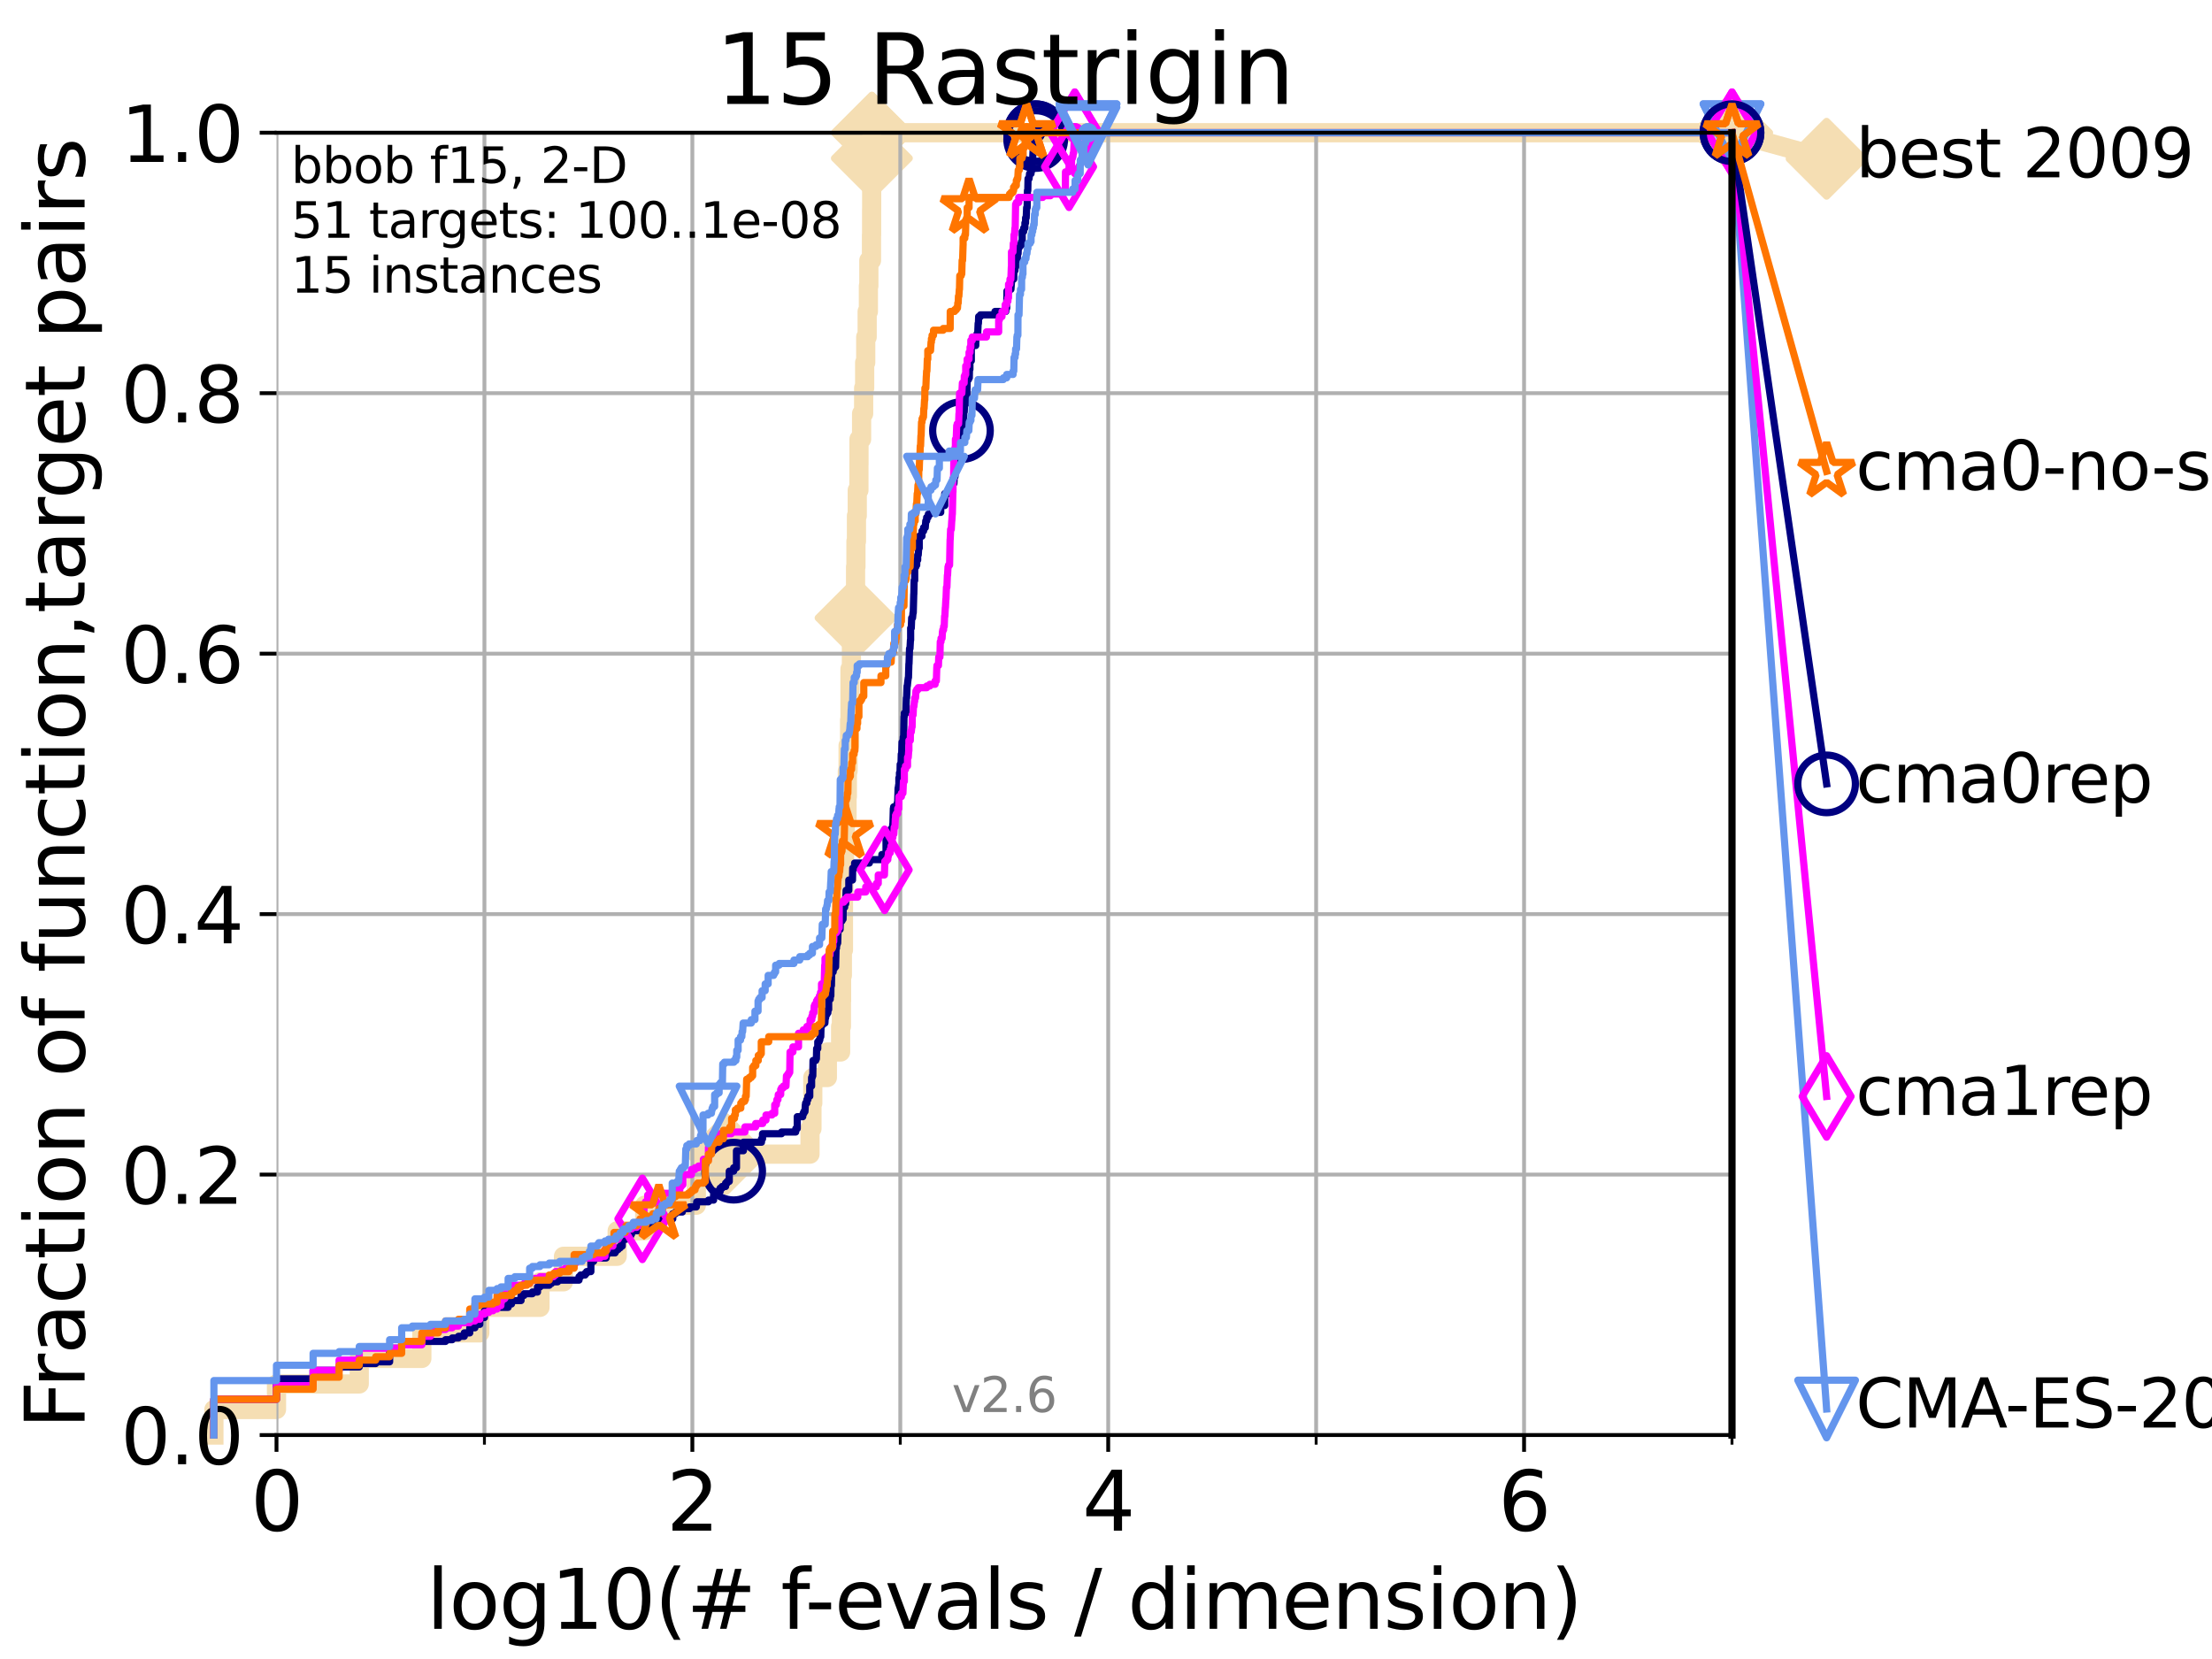 <?xml version="1.0" encoding="utf-8" standalone="no"?>
<!DOCTYPE svg PUBLIC "-//W3C//DTD SVG 1.1//EN"
  "http://www.w3.org/Graphics/SVG/1.1/DTD/svg11.dtd">
<svg xmlns:xlink="http://www.w3.org/1999/xlink" width="460.8pt" height="345.6pt" viewBox="0 0 460.8 345.6" xmlns="http://www.w3.org/2000/svg" version="1.1">
 <defs>
  <style type="text/css">*{stroke-linejoin: round; stroke-linecap: butt}</style>
 </defs>
 <g id="figure_1">
  <g id="patch_1">
   <path d="M 0 345.6 
L 460.8 345.6 
L 460.8 0 
L 0 0 
z
" style="fill: #ffffff"/>
  </g>
  <g id="axes_1">
   <g id="patch_2">
    <path d="M 57.6 298.944 
L 360.806 298.944 
L 360.806 27.648 
L 57.6 27.648 
z
" style="fill: #ffffff"/>
   </g>
   <g id="line2d_1">
    <path d="M 44.561 298.944 
L 44.561 293.624 
L 57.6 293.624 
L 57.6 288.305 
L 74.837 288.305 
L 74.837 282.985 
L 87.876 282.985 
L 87.876 277.666 
L 99.95 277.666 
L 99.95 272.346 
L 112.488 272.346 
L 112.488 267.027 
L 117.384 267.027 
L 117.384 261.707 
L 128.571 261.707 
L 128.571 256.388 
L 134.305 256.388 
L 134.305 251.068 
L 145.058 251.068 
L 145.058 245.749 
L 151.285 245.749 
L 151.285 240.429 
L 168.74 240.429 
L 168.74 235.11 
L 169.145 235.11 
L 169.145 229.79 
L 169.319 229.79 
L 169.319 224.471 
L 172.356 224.471 
L 172.356 219.151 
L 175.117 219.151 
L 175.117 213.832 
L 175.28 213.832 
L 175.28 208.512 
L 175.316 208.512 
L 175.316 203.192 
L 175.478 203.192 
L 175.478 197.873 
L 175.709 197.873 
L 175.709 187.234 
L 175.797 187.234 
L 175.797 181.914 
L 175.937 181.914 
L 175.937 176.595 
L 176.076 176.595 
L 176.076 171.275 
L 176.453 171.275 
L 176.453 165.956 
L 176.52 165.956 
L 176.52 160.636 
L 176.672 160.636 
L 176.672 155.317 
L 176.988 155.317 
L 176.988 149.997 
L 177.07 149.997 
L 177.07 139.358 
L 177.363 139.358 
L 177.363 134.039 
L 178.108 134.039 
L 178.108 128.719 
L 178.232 128.719 
L 178.232 118.08 
L 178.309 118.08 
L 178.309 112.76 
L 178.416 112.76 
L 178.416 107.441 
L 178.583 107.441 
L 178.583 102.121 
L 178.928 102.121 
L 178.928 96.802 
L 178.943 96.802 
L 178.943 91.482 
L 179.485 91.482 
L 179.485 86.163 
L 179.913 86.163 
L 179.913 80.843 
L 180.124 80.843 
L 180.124 75.524 
L 180.346 75.524 
L 180.346 70.204 
L 180.647 70.204 
L 180.647 64.885 
L 180.903 64.885 
L 180.903 59.565 
L 180.997 59.565 
L 180.997 54.246 
L 181.548 54.246 
L 181.548 48.926 
L 181.574 48.926 
L 181.574 43.607 
L 181.587 43.607 
L 181.587 38.287 
L 181.613 38.287 
L 181.613 32.968 
L 181.625 32.968 
L 181.625 27.648 
L 360.806 27.648 
" style="fill: none; stroke: #f5deb3; stroke-width: 4; stroke-linecap: square"/>
   </g>
   <g id="line2d_2">
    <defs>
     <path id="m2792be1608" d="M -0 7.778 
L 7.778 0 
L 0 -7.778 
L -7.778 -0 
z
" style="stroke: #f5deb3; stroke-width: 1.5; stroke-linejoin: miter"/>
    </defs>
    <g>
     <use xlink:href="#m2792be1608" x="151.285" y="240.429" style="fill: #f5deb3; stroke: #f5deb3; stroke-width: 1.5; stroke-linejoin: miter"/>
     <use xlink:href="#m2792be1608" x="178.232" y="128.719" style="fill: #f5deb3; stroke: #f5deb3; stroke-width: 1.5; stroke-linejoin: miter"/>
     <use xlink:href="#m2792be1608" x="181.625" y="32.968" style="fill: #f5deb3; stroke: #f5deb3; stroke-width: 1.5; stroke-linejoin: miter"/>
     <use xlink:href="#m2792be1608" x="181.625" y="27.648" style="fill: #f5deb3; stroke: #f5deb3; stroke-width: 1.5; stroke-linejoin: miter"/>
     <use xlink:href="#m2792be1608" x="181.625" y="27.648" style="fill: #f5deb3; stroke: #f5deb3; stroke-width: 1.5; stroke-linejoin: miter"/>
     <use xlink:href="#m2792be1608" x="360.806" y="27.648" style="fill: #f5deb3; stroke: #f5deb3; stroke-width: 1.5; stroke-linejoin: miter"/>
    </g>
   </g>
   <g id="line2d_3">
    <path style="fill: none; stroke: #f5deb3; stroke-width: 4; stroke-linecap: square"/>
    <g/>
   </g>
   <g id="line2d_4">
    <path d="M 360.806 27.648 
L 380.515 33.074 
" style="fill: none; stroke: #f5deb3; stroke-width: 4; stroke-linecap: square"/>
    <g>
     <use xlink:href="#m2792be1608" x="360.806" y="27.648" style="fill: #f5deb3; stroke: #f5deb3; stroke-width: 1.5; stroke-linejoin: miter"/>
     <use xlink:href="#m2792be1608" x="380.515" y="33.074" style="fill: #f5deb3; stroke: #f5deb3; stroke-width: 1.5; stroke-linejoin: miter"/>
    </g>
   </g>
   <g id="matplotlib.axis_1">
    <g id="xtick_1">
     <g id="line2d_5">
      <path d="M 57.6 298.944 
L 57.6 27.648 
" clip-path="url(#pd726978617)" style="fill: none; stroke: #b0b0b0; stroke-width: 0.8; stroke-linecap: square"/>
     </g>
     <g id="line2d_6">
      <defs>
       <path id="m6df1beaed8" d="M 0 0 
L 0 3.5 
" style="stroke: #000000; stroke-width: 0.8"/>
      </defs>
      <g>
       <use xlink:href="#m6df1beaed8" x="57.6" y="298.944" style="stroke: #000000; stroke-width: 0.8"/>
      </g>
     </g>
     <g id="text_1">
      <!-- 0 -->
      <g transform="translate(52.192 318.861)scale(0.17 -0.17)">
       <defs>
        <path id="DejaVuSans-30" d="M 2034 4250 
Q 1547 4250 1301 3770 
Q 1056 3291 1056 2328 
Q 1056 1369 1301 889 
Q 1547 409 2034 409 
Q 2525 409 2770 889 
Q 3016 1369 3016 2328 
Q 3016 3291 2770 3770 
Q 2525 4250 2034 4250 
z
M 2034 4750 
Q 2819 4750 3233 4129 
Q 3647 3509 3647 2328 
Q 3647 1150 3233 529 
Q 2819 -91 2034 -91 
Q 1250 -91 836 529 
Q 422 1150 422 2328 
Q 422 3509 836 4129 
Q 1250 4750 2034 4750 
z
" transform="scale(0.016)"/>
       </defs>
       <use xlink:href="#DejaVuSans-30"/>
      </g>
     </g>
    </g>
    <g id="xtick_2">
     <g id="line2d_7">
      <path d="M 144.23 298.944 
L 144.23 27.648 
" clip-path="url(#pd726978617)" style="fill: none; stroke: #b0b0b0; stroke-width: 0.8; stroke-linecap: square"/>
     </g>
     <g id="line2d_8">
      <g>
       <use xlink:href="#m6df1beaed8" x="144.23" y="298.944" style="stroke: #000000; stroke-width: 0.8"/>
      </g>
     </g>
     <g id="text_2">
      <!-- 2 -->
      <g transform="translate(138.822 318.861)scale(0.17 -0.17)">
       <defs>
        <path id="DejaVuSans-32" d="M 1228 531 
L 3431 531 
L 3431 0 
L 469 0 
L 469 531 
Q 828 903 1448 1529 
Q 2069 2156 2228 2338 
Q 2531 2678 2651 2914 
Q 2772 3150 2772 3378 
Q 2772 3750 2511 3984 
Q 2250 4219 1831 4219 
Q 1534 4219 1204 4116 
Q 875 4013 500 3803 
L 500 4441 
Q 881 4594 1212 4672 
Q 1544 4750 1819 4750 
Q 2544 4750 2975 4387 
Q 3406 4025 3406 3419 
Q 3406 3131 3298 2873 
Q 3191 2616 2906 2266 
Q 2828 2175 2409 1742 
Q 1991 1309 1228 531 
z
" transform="scale(0.016)"/>
       </defs>
       <use xlink:href="#DejaVuSans-32"/>
      </g>
     </g>
    </g>
    <g id="xtick_3">
     <g id="line2d_9">
      <path d="M 230.861 298.944 
L 230.861 27.648 
" clip-path="url(#pd726978617)" style="fill: none; stroke: #b0b0b0; stroke-width: 0.8; stroke-linecap: square"/>
     </g>
     <g id="line2d_10">
      <g>
       <use xlink:href="#m6df1beaed8" x="230.861" y="298.944" style="stroke: #000000; stroke-width: 0.8"/>
      </g>
     </g>
     <g id="text_3">
      <!-- 4 -->
      <g transform="translate(225.453 318.861)scale(0.17 -0.17)">
       <defs>
        <path id="DejaVuSans-34" d="M 2419 4116 
L 825 1625 
L 2419 1625 
L 2419 4116 
z
M 2253 4666 
L 3047 4666 
L 3047 1625 
L 3713 1625 
L 3713 1100 
L 3047 1100 
L 3047 0 
L 2419 0 
L 2419 1100 
L 313 1100 
L 313 1709 
L 2253 4666 
z
" transform="scale(0.016)"/>
       </defs>
       <use xlink:href="#DejaVuSans-34"/>
      </g>
     </g>
    </g>
    <g id="xtick_4">
     <g id="line2d_11">
      <path d="M 317.491 298.944 
L 317.491 27.648 
" clip-path="url(#pd726978617)" style="fill: none; stroke: #b0b0b0; stroke-width: 0.8; stroke-linecap: square"/>
     </g>
     <g id="line2d_12">
      <g>
       <use xlink:href="#m6df1beaed8" x="317.491" y="298.944" style="stroke: #000000; stroke-width: 0.8"/>
      </g>
     </g>
     <g id="text_4">
      <!-- 6 -->
      <g transform="translate(312.083 318.861)scale(0.17 -0.17)">
       <defs>
        <path id="DejaVuSans-36" d="M 2113 2584 
Q 1688 2584 1439 2293 
Q 1191 2003 1191 1497 
Q 1191 994 1439 701 
Q 1688 409 2113 409 
Q 2538 409 2786 701 
Q 3034 994 3034 1497 
Q 3034 2003 2786 2293 
Q 2538 2584 2113 2584 
z
M 3366 4563 
L 3366 3988 
Q 3128 4100 2886 4159 
Q 2644 4219 2406 4219 
Q 1781 4219 1451 3797 
Q 1122 3375 1075 2522 
Q 1259 2794 1537 2939 
Q 1816 3084 2150 3084 
Q 2853 3084 3261 2657 
Q 3669 2231 3669 1497 
Q 3669 778 3244 343 
Q 2819 -91 2113 -91 
Q 1303 -91 875 529 
Q 447 1150 447 2328 
Q 447 3434 972 4092 
Q 1497 4750 2381 4750 
Q 2619 4750 2861 4703 
Q 3103 4656 3366 4563 
z
" transform="scale(0.016)"/>
       </defs>
       <use xlink:href="#DejaVuSans-36"/>
      </g>
     </g>
    </g>
    <g id="xtick_5">
     <g id="line2d_13">
      <path d="M 100.915 298.944 
L 100.915 27.648 
" clip-path="url(#pd726978617)" style="fill: none; stroke: #b0b0b0; stroke-width: 0.8; stroke-linecap: square"/>
     </g>
     <g id="line2d_14">
      <defs>
       <path id="m3063f1fc8a" d="M 0 0 
L 0 2 
" style="stroke: #000000; stroke-width: 0.6"/>
      </defs>
      <g>
       <use xlink:href="#m3063f1fc8a" x="100.915" y="298.944" style="stroke: #000000; stroke-width: 0.6"/>
      </g>
     </g>
    </g>
    <g id="xtick_6">
     <g id="line2d_15">
      <path d="M 187.546 298.944 
L 187.546 27.648 
" clip-path="url(#pd726978617)" style="fill: none; stroke: #b0b0b0; stroke-width: 0.8; stroke-linecap: square"/>
     </g>
     <g id="line2d_16">
      <g>
       <use xlink:href="#m3063f1fc8a" x="187.546" y="298.944" style="stroke: #000000; stroke-width: 0.6"/>
      </g>
     </g>
    </g>
    <g id="xtick_7">
     <g id="line2d_17">
      <path d="M 274.176 298.944 
L 274.176 27.648 
" clip-path="url(#pd726978617)" style="fill: none; stroke: #b0b0b0; stroke-width: 0.8; stroke-linecap: square"/>
     </g>
     <g id="line2d_18">
      <g>
       <use xlink:href="#m3063f1fc8a" x="274.176" y="298.944" style="stroke: #000000; stroke-width: 0.6"/>
      </g>
     </g>
    </g>
    <g id="xtick_8">
     <g id="line2d_19">
      <path d="M 360.806 298.944 
L 360.806 27.648 
" clip-path="url(#pd726978617)" style="fill: none; stroke: #b0b0b0; stroke-width: 0.8; stroke-linecap: square"/>
     </g>
     <g id="line2d_20">
      <g>
       <use xlink:href="#m3063f1fc8a" x="360.806" y="298.944" style="stroke: #000000; stroke-width: 0.6"/>
      </g>
     </g>
    </g>
    <g id="text_5">
     <!-- log10(# f-evals / dimension) -->
     <g transform="translate(88.823 339.314)scale(0.17 -0.17)">
      <defs>
       <path id="DejaVuSans-6c" d="M 603 4863 
L 1178 4863 
L 1178 0 
L 603 0 
L 603 4863 
z
" transform="scale(0.016)"/>
       <path id="DejaVuSans-6f" d="M 1959 3097 
Q 1497 3097 1228 2736 
Q 959 2375 959 1747 
Q 959 1119 1226 758 
Q 1494 397 1959 397 
Q 2419 397 2687 759 
Q 2956 1122 2956 1747 
Q 2956 2369 2687 2733 
Q 2419 3097 1959 3097 
z
M 1959 3584 
Q 2709 3584 3137 3096 
Q 3566 2609 3566 1747 
Q 3566 888 3137 398 
Q 2709 -91 1959 -91 
Q 1206 -91 779 398 
Q 353 888 353 1747 
Q 353 2609 779 3096 
Q 1206 3584 1959 3584 
z
" transform="scale(0.016)"/>
       <path id="DejaVuSans-67" d="M 2906 1791 
Q 2906 2416 2648 2759 
Q 2391 3103 1925 3103 
Q 1463 3103 1205 2759 
Q 947 2416 947 1791 
Q 947 1169 1205 825 
Q 1463 481 1925 481 
Q 2391 481 2648 825 
Q 2906 1169 2906 1791 
z
M 3481 434 
Q 3481 -459 3084 -895 
Q 2688 -1331 1869 -1331 
Q 1566 -1331 1297 -1286 
Q 1028 -1241 775 -1147 
L 775 -588 
Q 1028 -725 1275 -790 
Q 1522 -856 1778 -856 
Q 2344 -856 2625 -561 
Q 2906 -266 2906 331 
L 2906 616 
Q 2728 306 2450 153 
Q 2172 0 1784 0 
Q 1141 0 747 490 
Q 353 981 353 1791 
Q 353 2603 747 3093 
Q 1141 3584 1784 3584 
Q 2172 3584 2450 3431 
Q 2728 3278 2906 2969 
L 2906 3500 
L 3481 3500 
L 3481 434 
z
" transform="scale(0.016)"/>
       <path id="DejaVuSans-31" d="M 794 531 
L 1825 531 
L 1825 4091 
L 703 3866 
L 703 4441 
L 1819 4666 
L 2450 4666 
L 2450 531 
L 3481 531 
L 3481 0 
L 794 0 
L 794 531 
z
" transform="scale(0.016)"/>
       <path id="DejaVuSans-28" d="M 1984 4856 
Q 1566 4138 1362 3434 
Q 1159 2731 1159 2009 
Q 1159 1288 1364 580 
Q 1569 -128 1984 -844 
L 1484 -844 
Q 1016 -109 783 600 
Q 550 1309 550 2009 
Q 550 2706 781 3412 
Q 1013 4119 1484 4856 
L 1984 4856 
z
" transform="scale(0.016)"/>
       <path id="DejaVuSans-23" d="M 3272 2816 
L 2363 2816 
L 2100 1772 
L 3016 1772 
L 3272 2816 
z
M 2803 4594 
L 2478 3297 
L 3391 3297 
L 3719 4594 
L 4219 4594 
L 3897 3297 
L 4872 3297 
L 4872 2816 
L 3775 2816 
L 3519 1772 
L 4513 1772 
L 4513 1294 
L 3397 1294 
L 3072 0 
L 2572 0 
L 2894 1294 
L 1978 1294 
L 1656 0 
L 1153 0 
L 1478 1294 
L 494 1294 
L 494 1772 
L 1594 1772 
L 1856 2816 
L 850 2816 
L 850 3297 
L 1978 3297 
L 2297 4594 
L 2803 4594 
z
" transform="scale(0.016)"/>
       <path id="DejaVuSans-20" transform="scale(0.016)"/>
       <path id="DejaVuSans-66" d="M 2375 4863 
L 2375 4384 
L 1825 4384 
Q 1516 4384 1395 4259 
Q 1275 4134 1275 3809 
L 1275 3500 
L 2222 3500 
L 2222 3053 
L 1275 3053 
L 1275 0 
L 697 0 
L 697 3053 
L 147 3053 
L 147 3500 
L 697 3500 
L 697 3744 
Q 697 4328 969 4595 
Q 1241 4863 1831 4863 
L 2375 4863 
z
" transform="scale(0.016)"/>
       <path id="DejaVuSans-2d" d="M 313 2009 
L 1997 2009 
L 1997 1497 
L 313 1497 
L 313 2009 
z
" transform="scale(0.016)"/>
       <path id="DejaVuSans-65" d="M 3597 1894 
L 3597 1613 
L 953 1613 
Q 991 1019 1311 708 
Q 1631 397 2203 397 
Q 2534 397 2845 478 
Q 3156 559 3463 722 
L 3463 178 
Q 3153 47 2828 -22 
Q 2503 -91 2169 -91 
Q 1331 -91 842 396 
Q 353 884 353 1716 
Q 353 2575 817 3079 
Q 1281 3584 2069 3584 
Q 2775 3584 3186 3129 
Q 3597 2675 3597 1894 
z
M 3022 2063 
Q 3016 2534 2758 2815 
Q 2500 3097 2075 3097 
Q 1594 3097 1305 2825 
Q 1016 2553 972 2059 
L 3022 2063 
z
" transform="scale(0.016)"/>
       <path id="DejaVuSans-76" d="M 191 3500 
L 800 3500 
L 1894 563 
L 2988 3500 
L 3597 3500 
L 2284 0 
L 1503 0 
L 191 3500 
z
" transform="scale(0.016)"/>
       <path id="DejaVuSans-61" d="M 2194 1759 
Q 1497 1759 1228 1600 
Q 959 1441 959 1056 
Q 959 750 1161 570 
Q 1363 391 1709 391 
Q 2188 391 2477 730 
Q 2766 1069 2766 1631 
L 2766 1759 
L 2194 1759 
z
M 3341 1997 
L 3341 0 
L 2766 0 
L 2766 531 
Q 2569 213 2275 61 
Q 1981 -91 1556 -91 
Q 1019 -91 701 211 
Q 384 513 384 1019 
Q 384 1609 779 1909 
Q 1175 2209 1959 2209 
L 2766 2209 
L 2766 2266 
Q 2766 2663 2505 2880 
Q 2244 3097 1772 3097 
Q 1472 3097 1187 3025 
Q 903 2953 641 2809 
L 641 3341 
Q 956 3463 1253 3523 
Q 1550 3584 1831 3584 
Q 2591 3584 2966 3190 
Q 3341 2797 3341 1997 
z
" transform="scale(0.016)"/>
       <path id="DejaVuSans-73" d="M 2834 3397 
L 2834 2853 
Q 2591 2978 2328 3040 
Q 2066 3103 1784 3103 
Q 1356 3103 1142 2972 
Q 928 2841 928 2578 
Q 928 2378 1081 2264 
Q 1234 2150 1697 2047 
L 1894 2003 
Q 2506 1872 2764 1633 
Q 3022 1394 3022 966 
Q 3022 478 2636 193 
Q 2250 -91 1575 -91 
Q 1294 -91 989 -36 
Q 684 19 347 128 
L 347 722 
Q 666 556 975 473 
Q 1284 391 1588 391 
Q 1994 391 2212 530 
Q 2431 669 2431 922 
Q 2431 1156 2273 1281 
Q 2116 1406 1581 1522 
L 1381 1569 
Q 847 1681 609 1914 
Q 372 2147 372 2553 
Q 372 3047 722 3315 
Q 1072 3584 1716 3584 
Q 2034 3584 2315 3537 
Q 2597 3491 2834 3397 
z
" transform="scale(0.016)"/>
       <path id="DejaVuSans-2f" d="M 1625 4666 
L 2156 4666 
L 531 -594 
L 0 -594 
L 1625 4666 
z
" transform="scale(0.016)"/>
       <path id="DejaVuSans-64" d="M 2906 2969 
L 2906 4863 
L 3481 4863 
L 3481 0 
L 2906 0 
L 2906 525 
Q 2725 213 2448 61 
Q 2172 -91 1784 -91 
Q 1150 -91 751 415 
Q 353 922 353 1747 
Q 353 2572 751 3078 
Q 1150 3584 1784 3584 
Q 2172 3584 2448 3432 
Q 2725 3281 2906 2969 
z
M 947 1747 
Q 947 1113 1208 752 
Q 1469 391 1925 391 
Q 2381 391 2643 752 
Q 2906 1113 2906 1747 
Q 2906 2381 2643 2742 
Q 2381 3103 1925 3103 
Q 1469 3103 1208 2742 
Q 947 2381 947 1747 
z
" transform="scale(0.016)"/>
       <path id="DejaVuSans-69" d="M 603 3500 
L 1178 3500 
L 1178 0 
L 603 0 
L 603 3500 
z
M 603 4863 
L 1178 4863 
L 1178 4134 
L 603 4134 
L 603 4863 
z
" transform="scale(0.016)"/>
       <path id="DejaVuSans-6d" d="M 3328 2828 
Q 3544 3216 3844 3400 
Q 4144 3584 4550 3584 
Q 5097 3584 5394 3201 
Q 5691 2819 5691 2113 
L 5691 0 
L 5113 0 
L 5113 2094 
Q 5113 2597 4934 2840 
Q 4756 3084 4391 3084 
Q 3944 3084 3684 2787 
Q 3425 2491 3425 1978 
L 3425 0 
L 2847 0 
L 2847 2094 
Q 2847 2600 2669 2842 
Q 2491 3084 2119 3084 
Q 1678 3084 1418 2786 
Q 1159 2488 1159 1978 
L 1159 0 
L 581 0 
L 581 3500 
L 1159 3500 
L 1159 2956 
Q 1356 3278 1631 3431 
Q 1906 3584 2284 3584 
Q 2666 3584 2933 3390 
Q 3200 3197 3328 2828 
z
" transform="scale(0.016)"/>
       <path id="DejaVuSans-6e" d="M 3513 2113 
L 3513 0 
L 2938 0 
L 2938 2094 
Q 2938 2591 2744 2837 
Q 2550 3084 2163 3084 
Q 1697 3084 1428 2787 
Q 1159 2491 1159 1978 
L 1159 0 
L 581 0 
L 581 3500 
L 1159 3500 
L 1159 2956 
Q 1366 3272 1645 3428 
Q 1925 3584 2291 3584 
Q 2894 3584 3203 3211 
Q 3513 2838 3513 2113 
z
" transform="scale(0.016)"/>
       <path id="DejaVuSans-29" d="M 513 4856 
L 1013 4856 
Q 1481 4119 1714 3412 
Q 1947 2706 1947 2009 
Q 1947 1309 1714 600 
Q 1481 -109 1013 -844 
L 513 -844 
Q 928 -128 1133 580 
Q 1338 1288 1338 2009 
Q 1338 2731 1133 3434 
Q 928 4138 513 4856 
z
" transform="scale(0.016)"/>
      </defs>
      <use xlink:href="#DejaVuSans-6c"/>
      <use xlink:href="#DejaVuSans-6f" x="27.783"/>
      <use xlink:href="#DejaVuSans-67" x="88.965"/>
      <use xlink:href="#DejaVuSans-31" x="152.441"/>
      <use xlink:href="#DejaVuSans-30" x="216.064"/>
      <use xlink:href="#DejaVuSans-28" x="279.688"/>
      <use xlink:href="#DejaVuSans-23" x="318.701"/>
      <use xlink:href="#DejaVuSans-20" x="402.49"/>
      <use xlink:href="#DejaVuSans-66" x="434.277"/>
      <use xlink:href="#DejaVuSans-2d" x="463.982"/>
      <use xlink:href="#DejaVuSans-65" x="500.066"/>
      <use xlink:href="#DejaVuSans-76" x="561.59"/>
      <use xlink:href="#DejaVuSans-61" x="620.77"/>
      <use xlink:href="#DejaVuSans-6c" x="682.049"/>
      <use xlink:href="#DejaVuSans-73" x="709.832"/>
      <use xlink:href="#DejaVuSans-20" x="761.932"/>
      <use xlink:href="#DejaVuSans-2f" x="793.719"/>
      <use xlink:href="#DejaVuSans-20" x="827.41"/>
      <use xlink:href="#DejaVuSans-64" x="859.197"/>
      <use xlink:href="#DejaVuSans-69" x="922.674"/>
      <use xlink:href="#DejaVuSans-6d" x="950.457"/>
      <use xlink:href="#DejaVuSans-65" x="1047.869"/>
      <use xlink:href="#DejaVuSans-6e" x="1109.393"/>
      <use xlink:href="#DejaVuSans-73" x="1172.771"/>
      <use xlink:href="#DejaVuSans-69" x="1224.871"/>
      <use xlink:href="#DejaVuSans-6f" x="1252.654"/>
      <use xlink:href="#DejaVuSans-6e" x="1313.836"/>
      <use xlink:href="#DejaVuSans-29" x="1377.215"/>
     </g>
    </g>
   </g>
   <g id="matplotlib.axis_2">
    <g id="ytick_1">
     <g id="line2d_21">
      <path d="M 57.6 298.944 
L 360.806 298.944 
" clip-path="url(#pd726978617)" style="fill: none; stroke: #b0b0b0; stroke-width: 0.8; stroke-linecap: square"/>
     </g>
     <g id="line2d_22">
      <defs>
       <path id="m4ae276eb98" d="M 0 0 
L -3.5 0 
" style="stroke: #000000; stroke-width: 0.8"/>
      </defs>
      <g>
       <use xlink:href="#m4ae276eb98" x="57.6" y="298.944" style="stroke: #000000; stroke-width: 0.8"/>
      </g>
     </g>
     <g id="text_6">
      <!-- 0.0 -->
      <g transform="translate(25.155 305.023)scale(0.16 -0.16)">
       <defs>
        <path id="DejaVuSans-2e" d="M 684 794 
L 1344 794 
L 1344 0 
L 684 0 
L 684 794 
z
" transform="scale(0.016)"/>
       </defs>
       <use xlink:href="#DejaVuSans-30"/>
       <use xlink:href="#DejaVuSans-2e" x="63.623"/>
       <use xlink:href="#DejaVuSans-30" x="95.41"/>
      </g>
     </g>
    </g>
    <g id="ytick_2">
     <g id="line2d_23">
      <path d="M 57.6 244.685 
L 360.806 244.685 
" clip-path="url(#pd726978617)" style="fill: none; stroke: #b0b0b0; stroke-width: 0.8; stroke-linecap: square"/>
     </g>
     <g id="line2d_24">
      <g>
       <use xlink:href="#m4ae276eb98" x="57.6" y="244.685" style="stroke: #000000; stroke-width: 0.8"/>
      </g>
     </g>
     <g id="text_7">
      <!-- 0.2 -->
      <g transform="translate(25.155 250.764)scale(0.16 -0.16)">
       <use xlink:href="#DejaVuSans-30"/>
       <use xlink:href="#DejaVuSans-2e" x="63.623"/>
       <use xlink:href="#DejaVuSans-32" x="95.41"/>
      </g>
     </g>
    </g>
    <g id="ytick_3">
     <g id="line2d_25">
      <path d="M 57.6 190.426 
L 360.806 190.426 
" clip-path="url(#pd726978617)" style="fill: none; stroke: #b0b0b0; stroke-width: 0.8; stroke-linecap: square"/>
     </g>
     <g id="line2d_26">
      <g>
       <use xlink:href="#m4ae276eb98" x="57.6" y="190.426" style="stroke: #000000; stroke-width: 0.8"/>
      </g>
     </g>
     <g id="text_8">
      <!-- 0.4 -->
      <g transform="translate(25.155 196.504)scale(0.16 -0.16)">
       <use xlink:href="#DejaVuSans-30"/>
       <use xlink:href="#DejaVuSans-2e" x="63.623"/>
       <use xlink:href="#DejaVuSans-34" x="95.41"/>
      </g>
     </g>
    </g>
    <g id="ytick_4">
     <g id="line2d_27">
      <path d="M 57.6 136.166 
L 360.806 136.166 
" clip-path="url(#pd726978617)" style="fill: none; stroke: #b0b0b0; stroke-width: 0.8; stroke-linecap: square"/>
     </g>
     <g id="line2d_28">
      <g>
       <use xlink:href="#m4ae276eb98" x="57.6" y="136.166" style="stroke: #000000; stroke-width: 0.8"/>
      </g>
     </g>
     <g id="text_9">
      <!-- 0.6 -->
      <g transform="translate(25.155 142.245)scale(0.16 -0.16)">
       <use xlink:href="#DejaVuSans-30"/>
       <use xlink:href="#DejaVuSans-2e" x="63.623"/>
       <use xlink:href="#DejaVuSans-36" x="95.41"/>
      </g>
     </g>
    </g>
    <g id="ytick_5">
     <g id="line2d_29">
      <path d="M 57.6 81.907 
L 360.806 81.907 
" clip-path="url(#pd726978617)" style="fill: none; stroke: #b0b0b0; stroke-width: 0.8; stroke-linecap: square"/>
     </g>
     <g id="line2d_30">
      <g>
       <use xlink:href="#m4ae276eb98" x="57.6" y="81.907" style="stroke: #000000; stroke-width: 0.8"/>
      </g>
     </g>
     <g id="text_10">
      <!-- 0.8 -->
      <g transform="translate(25.155 87.986)scale(0.16 -0.16)">
       <defs>
        <path id="DejaVuSans-38" d="M 2034 2216 
Q 1584 2216 1326 1975 
Q 1069 1734 1069 1313 
Q 1069 891 1326 650 
Q 1584 409 2034 409 
Q 2484 409 2743 651 
Q 3003 894 3003 1313 
Q 3003 1734 2745 1975 
Q 2488 2216 2034 2216 
z
M 1403 2484 
Q 997 2584 770 2862 
Q 544 3141 544 3541 
Q 544 4100 942 4425 
Q 1341 4750 2034 4750 
Q 2731 4750 3128 4425 
Q 3525 4100 3525 3541 
Q 3525 3141 3298 2862 
Q 3072 2584 2669 2484 
Q 3125 2378 3379 2068 
Q 3634 1759 3634 1313 
Q 3634 634 3220 271 
Q 2806 -91 2034 -91 
Q 1263 -91 848 271 
Q 434 634 434 1313 
Q 434 1759 690 2068 
Q 947 2378 1403 2484 
z
M 1172 3481 
Q 1172 3119 1398 2916 
Q 1625 2713 2034 2713 
Q 2441 2713 2670 2916 
Q 2900 3119 2900 3481 
Q 2900 3844 2670 4047 
Q 2441 4250 2034 4250 
Q 1625 4250 1398 4047 
Q 1172 3844 1172 3481 
z
" transform="scale(0.016)"/>
       </defs>
       <use xlink:href="#DejaVuSans-30"/>
       <use xlink:href="#DejaVuSans-2e" x="63.623"/>
       <use xlink:href="#DejaVuSans-38" x="95.41"/>
      </g>
     </g>
    </g>
    <g id="ytick_6">
     <g id="line2d_31">
      <path d="M 57.6 27.648 
L 360.806 27.648 
" clip-path="url(#pd726978617)" style="fill: none; stroke: #b0b0b0; stroke-width: 0.8; stroke-linecap: square"/>
     </g>
     <g id="line2d_32">
      <g>
       <use xlink:href="#m4ae276eb98" x="57.6" y="27.648" style="stroke: #000000; stroke-width: 0.8"/>
      </g>
     </g>
     <g id="text_11">
      <!-- 1.0 -->
      <g transform="translate(25.155 33.727)scale(0.16 -0.16)">
       <use xlink:href="#DejaVuSans-31"/>
       <use xlink:href="#DejaVuSans-2e" x="63.623"/>
       <use xlink:href="#DejaVuSans-30" x="95.41"/>
      </g>
     </g>
    </g>
    <g id="text_12">
     <!-- Fraction of function,target pairs -->
     <g transform="translate(17.62 297.681)rotate(-90)scale(0.17 -0.17)">
      <defs>
       <path id="DejaVuSans-46" d="M 628 4666 
L 3309 4666 
L 3309 4134 
L 1259 4134 
L 1259 2759 
L 3109 2759 
L 3109 2228 
L 1259 2228 
L 1259 0 
L 628 0 
L 628 4666 
z
" transform="scale(0.016)"/>
       <path id="DejaVuSans-72" d="M 2631 2963 
Q 2534 3019 2420 3045 
Q 2306 3072 2169 3072 
Q 1681 3072 1420 2755 
Q 1159 2438 1159 1844 
L 1159 0 
L 581 0 
L 581 3500 
L 1159 3500 
L 1159 2956 
Q 1341 3275 1631 3429 
Q 1922 3584 2338 3584 
Q 2397 3584 2469 3576 
Q 2541 3569 2628 3553 
L 2631 2963 
z
" transform="scale(0.016)"/>
       <path id="DejaVuSans-63" d="M 3122 3366 
L 3122 2828 
Q 2878 2963 2633 3030 
Q 2388 3097 2138 3097 
Q 1578 3097 1268 2742 
Q 959 2388 959 1747 
Q 959 1106 1268 751 
Q 1578 397 2138 397 
Q 2388 397 2633 464 
Q 2878 531 3122 666 
L 3122 134 
Q 2881 22 2623 -34 
Q 2366 -91 2075 -91 
Q 1284 -91 818 406 
Q 353 903 353 1747 
Q 353 2603 823 3093 
Q 1294 3584 2113 3584 
Q 2378 3584 2631 3529 
Q 2884 3475 3122 3366 
z
" transform="scale(0.016)"/>
       <path id="DejaVuSans-74" d="M 1172 4494 
L 1172 3500 
L 2356 3500 
L 2356 3053 
L 1172 3053 
L 1172 1153 
Q 1172 725 1289 603 
Q 1406 481 1766 481 
L 2356 481 
L 2356 0 
L 1766 0 
Q 1100 0 847 248 
Q 594 497 594 1153 
L 594 3053 
L 172 3053 
L 172 3500 
L 594 3500 
L 594 4494 
L 1172 4494 
z
" transform="scale(0.016)"/>
       <path id="DejaVuSans-75" d="M 544 1381 
L 544 3500 
L 1119 3500 
L 1119 1403 
Q 1119 906 1312 657 
Q 1506 409 1894 409 
Q 2359 409 2629 706 
Q 2900 1003 2900 1516 
L 2900 3500 
L 3475 3500 
L 3475 0 
L 2900 0 
L 2900 538 
Q 2691 219 2414 64 
Q 2138 -91 1772 -91 
Q 1169 -91 856 284 
Q 544 659 544 1381 
z
M 1991 3584 
L 1991 3584 
z
" transform="scale(0.016)"/>
       <path id="DejaVuSans-2c" d="M 750 794 
L 1409 794 
L 1409 256 
L 897 -744 
L 494 -744 
L 750 256 
L 750 794 
z
" transform="scale(0.016)"/>
       <path id="DejaVuSans-70" d="M 1159 525 
L 1159 -1331 
L 581 -1331 
L 581 3500 
L 1159 3500 
L 1159 2969 
Q 1341 3281 1617 3432 
Q 1894 3584 2278 3584 
Q 2916 3584 3314 3078 
Q 3713 2572 3713 1747 
Q 3713 922 3314 415 
Q 2916 -91 2278 -91 
Q 1894 -91 1617 61 
Q 1341 213 1159 525 
z
M 3116 1747 
Q 3116 2381 2855 2742 
Q 2594 3103 2138 3103 
Q 1681 3103 1420 2742 
Q 1159 2381 1159 1747 
Q 1159 1113 1420 752 
Q 1681 391 2138 391 
Q 2594 391 2855 752 
Q 3116 1113 3116 1747 
z
" transform="scale(0.016)"/>
      </defs>
      <use xlink:href="#DejaVuSans-46"/>
      <use xlink:href="#DejaVuSans-72" x="50.27"/>
      <use xlink:href="#DejaVuSans-61" x="91.383"/>
      <use xlink:href="#DejaVuSans-63" x="152.662"/>
      <use xlink:href="#DejaVuSans-74" x="207.643"/>
      <use xlink:href="#DejaVuSans-69" x="246.852"/>
      <use xlink:href="#DejaVuSans-6f" x="274.635"/>
      <use xlink:href="#DejaVuSans-6e" x="335.816"/>
      <use xlink:href="#DejaVuSans-20" x="399.195"/>
      <use xlink:href="#DejaVuSans-6f" x="430.982"/>
      <use xlink:href="#DejaVuSans-66" x="492.164"/>
      <use xlink:href="#DejaVuSans-20" x="527.369"/>
      <use xlink:href="#DejaVuSans-66" x="559.156"/>
      <use xlink:href="#DejaVuSans-75" x="594.361"/>
      <use xlink:href="#DejaVuSans-6e" x="657.74"/>
      <use xlink:href="#DejaVuSans-63" x="721.119"/>
      <use xlink:href="#DejaVuSans-74" x="776.1"/>
      <use xlink:href="#DejaVuSans-69" x="815.309"/>
      <use xlink:href="#DejaVuSans-6f" x="843.092"/>
      <use xlink:href="#DejaVuSans-6e" x="904.273"/>
      <use xlink:href="#DejaVuSans-2c" x="967.652"/>
      <use xlink:href="#DejaVuSans-74" x="999.439"/>
      <use xlink:href="#DejaVuSans-61" x="1038.648"/>
      <use xlink:href="#DejaVuSans-72" x="1099.928"/>
      <use xlink:href="#DejaVuSans-67" x="1139.291"/>
      <use xlink:href="#DejaVuSans-65" x="1202.768"/>
      <use xlink:href="#DejaVuSans-74" x="1264.291"/>
      <use xlink:href="#DejaVuSans-20" x="1303.5"/>
      <use xlink:href="#DejaVuSans-70" x="1335.287"/>
      <use xlink:href="#DejaVuSans-61" x="1398.764"/>
      <use xlink:href="#DejaVuSans-69" x="1460.043"/>
      <use xlink:href="#DejaVuSans-72" x="1487.826"/>
      <use xlink:href="#DejaVuSans-73" x="1528.939"/>
     </g>
    </g>
   </g>
   <g id="line2d_33">
    <defs>
     <path id="mcdcf87c65c" d="M 0 1.5 
C 0.398 1.5 0.779 1.342 1.061 1.061 
C 1.342 0.779 1.5 0.398 1.5 0 
C 1.5 -0.398 1.342 -0.779 1.061 -1.061 
C 0.779 -1.342 0.398 -1.5 0 -1.5 
C -0.398 -1.5 -0.779 -1.342 -1.061 -1.061 
C -1.342 -0.779 -1.5 -0.398 -1.5 0 
C -1.5 0.398 -1.342 0.779 -1.061 1.061 
C -0.779 1.342 -0.398 1.5 0 1.5 
z
" style="stroke: #f5deb3"/>
    </defs>
    <g>
     <use xlink:href="#mcdcf87c65c" x="181.625" y="27.648" style="fill: #f5deb3; stroke: #f5deb3"/>
     <use xlink:href="#mcdcf87c65c" x="181.625" y="27.648" style="fill: #f5deb3; stroke: #f5deb3"/>
    </g>
   </g>
   <g id="line2d_34">
    <defs>
     <path id="mcaff2daec1" d="M 0 1.5 
C 0.398 1.5 0.779 1.342 1.061 1.061 
C 1.342 0.779 1.5 0.398 1.5 0 
C 1.5 -0.398 1.342 -0.779 1.061 -1.061 
C 0.779 -1.342 0.398 -1.5 0 -1.5 
C -0.398 -1.5 -0.779 -1.342 -1.061 -1.061 
C -1.342 -0.779 -1.5 -0.398 -1.5 0 
C -1.5 0.398 -1.342 0.779 -1.061 1.061 
C -0.779 1.342 -0.398 1.5 0 1.5 
z
" style="stroke: #000080"/>
    </defs>
    <g>
     <use xlink:href="#mcaff2daec1" x="215.752" y="27.648" style="fill: #000080; stroke: #000080"/>
     <use xlink:href="#mcaff2daec1" x="215.752" y="27.648" style="fill: #000080; stroke: #000080"/>
    </g>
   </g>
   <g id="line2d_35">
    <path d="M 44.561 298.944 
L 44.561 291.497 
L 57.6 291.497 
L 57.6 287.241 
L 65.227 287.241 
L 65.227 285.468 
L 70.639 285.468 
L 70.639 284.759 
L 74.837 284.759 
L 74.837 284.049 
L 78.267 284.049 
L 78.267 283.695 
L 81.166 283.695 
L 81.166 280.858 
L 83.678 280.858 
L 83.678 279.439 
L 92.812 279.439 
L 92.812 279.084 
L 94.206 279.084 
L 94.206 278.73 
L 95.503 278.73 
L 95.503 278.375 
L 96.718 278.375 
L 96.718 277.666 
L 97.858 277.666 
L 97.858 276.602 
L 98.933 276.602 
L 98.933 275.893 
L 99.95 275.893 
L 99.95 274.474 
L 100.915 274.474 
L 100.915 273.056 
L 101.833 273.056 
L 101.833 272.701 
L 102.708 272.701 
L 102.708 272.346 
L 105.851 272.346 
L 105.851 271.637 
L 106.561 271.637 
L 106.561 270.928 
L 108.543 270.928 
L 108.543 269.864 
L 109.159 269.864 
L 109.159 269.509 
L 110.897 269.509 
L 110.897 269.155 
L 111.972 269.155 
L 111.972 268.091 
L 112.488 268.091 
L 112.488 267.736 
L 114.419 267.736 
L 114.419 267.381 
L 114.872 267.381 
L 114.872 267.027 
L 116.17 267.027 
L 116.17 266.672 
L 120.617 266.672 
L 120.617 265.963 
L 120.944 265.963 
L 120.944 265.608 
L 121.893 265.608 
L 121.893 265.254 
L 122.199 265.254 
L 122.199 264.899 
L 123.088 264.899 
L 123.088 262.771 
L 123.658 262.771 
L 123.658 262.062 
L 126.275 262.062 
L 126.275 261.353 
L 126.517 261.353 
L 126.517 260.998 
L 128.134 260.998 
L 128.134 260.643 
L 128.354 260.643 
L 128.354 260.289 
L 128.786 260.289 
L 128.786 259.934 
L 129.209 259.934 
L 129.209 259.579 
L 129.623 259.579 
L 129.623 258.161 
L 130.423 258.161 
L 130.423 257.452 
L 131.378 257.452 
L 131.378 257.097 
L 131.564 257.097 
L 131.564 256.388 
L 134.305 256.388 
L 134.305 255.678 
L 134.464 255.678 
L 134.464 255.324 
L 135.085 255.324 
L 135.085 254.969 
L 136.556 254.969 
L 136.556 254.26 
L 137.25 254.26 
L 137.25 253.905 
L 140.15 253.905 
L 140.15 252.841 
L 140.725 252.841 
L 140.725 252.487 
L 142.144 252.487 
L 142.248 251.778 
L 143.657 251.778 
L 143.657 251.423 
L 145.058 251.423 
L 145.148 250.359 
L 147.582 250.359 
L 147.582 250.004 
L 148.652 250.004 
L 148.652 248.94 
L 148.874 248.94 
L 148.874 248.231 
L 150.015 248.231 
L 150.015 247.522 
L 150.425 247.522 
L 150.425 247.167 
L 151.155 247.167 
L 151.155 246.458 
L 151.478 246.458 
L 151.478 246.103 
L 151.92 246.103 
L 151.92 243.976 
L 152.835 243.976 
L 152.835 243.266 
L 153.421 243.266 
L 153.421 239.72 
L 154.865 239.72 
L 154.865 237.947 
L 158.63 237.947 
L 158.63 237.237 
L 158.848 237.237 
L 158.848 236.174 
L 162.81 236.174 
L 162.81 235.819 
L 165.755 235.819 
L 165.785 235.11 
L 166.082 235.11 
L 166.082 232.627 
L 167.224 232.627 
L 167.307 231.918 
L 167.472 231.918 
L 167.472 231.563 
L 167.689 231.563 
L 167.77 230.145 
L 167.824 230.145 
L 167.824 229.79 
L 168.09 229.79 
L 168.09 229.081 
L 168.301 229.081 
L 168.301 228.372 
L 168.689 228.372 
L 168.689 226.244 
L 169.07 226.244 
L 169.07 224.471 
L 169.195 224.471 
L 169.195 224.116 
L 169.319 224.116 
L 169.369 220.924 
L 169.929 220.924 
L 169.929 220.57 
L 170.072 220.57 
L 170.12 218.442 
L 170.356 218.442 
L 170.356 217.023 
L 170.635 217.023 
L 170.635 216.669 
L 170.773 216.669 
L 170.865 215.959 
L 170.979 215.959 
L 171.047 213.477 
L 171.405 213.477 
L 171.405 213.122 
L 171.843 213.122 
L 171.908 212.058 
L 171.994 212.058 
L 171.994 211.349 
L 172.251 211.349 
L 172.251 210.994 
L 172.462 210.994 
L 172.483 210.285 
L 172.629 210.285 
L 172.629 208.157 
L 172.958 208.157 
L 172.958 207.448 
L 173.08 207.448 
L 173.101 205.32 
L 173.202 205.32 
L 173.262 202.483 
L 173.561 202.483 
L 173.561 201.774 
L 173.797 201.774 
L 173.797 201.419 
L 174.069 201.419 
L 174.165 197.518 
L 174.26 197.518 
L 174.26 196.809 
L 174.374 196.809 
L 174.374 196.454 
L 174.506 196.454 
L 174.582 193.972 
L 174.619 193.972 
L 174.619 193.617 
L 175.008 193.617 
L 175.062 191.844 
L 175.406 191.844 
L 175.406 191.49 
L 175.62 191.49 
L 175.656 189.007 
L 175.954 189.007 
L 175.954 188.298 
L 176.162 188.298 
L 176.265 185.461 
L 176.822 185.461 
L 176.822 183.333 
L 177.588 183.333 
L 177.636 180.85 
L 178.03 180.85 
L 178.03 179.787 
L 181.103 179.787 
L 181.103 179.077 
L 183.709 179.077 
L 183.709 178.013 
L 184.577 178.013 
L 184.577 173.758 
L 185.605 173.758 
L 185.605 172.694 
L 185.885 172.694 
L 185.987 171.63 
L 186.008 171.63 
L 186.099 168.438 
L 186.16 168.438 
L 186.16 168.084 
L 186.866 168.084 
L 186.866 167.374 
L 186.992 167.374 
L 187.089 164.183 
L 187.118 164.183 
L 187.213 163.473 
L 187.252 163.473 
L 187.252 162.055 
L 187.376 162.055 
L 187.376 160.991 
L 187.489 160.991 
L 187.527 159.218 
L 187.695 159.218 
L 187.751 157.09 
L 187.835 157.09 
L 187.909 154.607 
L 188.111 154.607 
L 188.165 153.544 
L 188.247 153.544 
L 188.329 149.288 
L 188.383 149.288 
L 188.383 148.579 
L 188.713 148.579 
L 188.81 145.387 
L 188.862 145.387 
L 188.958 142.904 
L 189.011 142.904 
L 189.115 141.841 
L 189.124 141.841 
L 189.218 141.131 
L 189.253 141.131 
L 189.339 138.294 
L 189.364 138.294 
L 189.475 135.102 
L 189.568 135.102 
L 189.661 133.329 
L 189.703 133.329 
L 189.703 130.847 
L 189.836 130.847 
L 189.919 128.719 
L 190.101 128.719 
L 190.199 127.655 
L 190.248 127.655 
L 190.354 123.754 
L 190.37 123.754 
L 190.427 120.917 
L 190.547 120.917 
L 190.547 118.08 
L 190.794 118.08 
L 190.794 117.725 
L 190.968 117.725 
L 190.968 116.661 
L 191.17 116.661 
L 191.17 115.598 
L 191.286 115.598 
L 191.379 114.179 
L 191.493 114.179 
L 191.493 111.697 
L 192.064 111.697 
L 192.064 110.633 
L 192.394 110.633 
L 192.394 109.923 
L 192.747 109.923 
L 192.854 108.505 
L 193.037 108.505 
L 193.037 107.796 
L 193.316 107.796 
L 193.399 107.086 
L 193.842 107.086 
L 193.842 106.732 
L 195.971 106.732 
L 195.971 105.313 
L 196.806 105.313 
L 196.806 102.831 
L 197.943 102.831 
L 197.943 102.121 
L 198.435 102.121 
L 198.435 100.703 
L 198.728 100.703 
L 198.795 99.284 
L 198.945 99.284 
L 199.016 97.157 
L 199.28 97.157 
L 199.28 96.093 
L 199.635 96.093 
L 199.654 92.546 
L 199.817 92.546 
L 199.817 91.482 
L 200.065 91.482 
L 200.113 89.709 
L 200.291 89.709 
L 200.291 89.355 
L 200.453 89.355 
L 200.538 87.581 
L 200.683 87.581 
L 200.791 85.808 
L 200.869 85.808 
L 200.939 84.035 
L 201.063 84.035 
L 201.063 83.68 
L 201.295 83.68 
L 201.327 82.616 
L 201.413 82.616 
L 201.485 79.07 
L 201.756 79.07 
L 201.756 78.715 
L 201.923 78.715 
L 201.958 76.942 
L 202.05 76.942 
L 202.05 75.169 
L 202.343 75.169 
L 202.343 71.977 
L 203.267 71.977 
L 203.304 70.204 
L 203.542 70.204 
L 203.542 69.495 
L 203.674 69.495 
L 203.766 67.367 
L 203.825 67.367 
L 203.873 65.949 
L 204.24 65.949 
L 204.24 65.594 
L 207.277 65.594 
L 207.277 64.885 
L 209.523 64.885 
L 209.546 64.175 
L 209.712 64.175 
L 209.764 60.629 
L 210.215 60.629 
L 210.215 60.274 
L 210.597 60.274 
L 210.705 58.856 
L 210.718 58.856 
L 210.718 58.147 
L 211.176 58.147 
L 211.222 56.373 
L 211.434 56.373 
L 211.45 55.664 
L 211.569 55.664 
L 211.569 54.246 
L 211.751 54.246 
L 211.751 53.891 
L 211.922 53.891 
L 211.984 52.827 
L 212.089 52.827 
L 212.124 51.763 
L 212.211 51.763 
L 212.211 51.409 
L 212.435 51.409 
L 212.435 51.054 
L 212.79 51.054 
L 212.79 50.345 
L 212.944 50.345 
L 212.944 48.217 
L 213.256 48.217 
L 213.256 47.508 
L 213.506 47.508 
L 213.506 46.444 
L 213.638 46.444 
L 213.65 45.38 
L 213.776 45.38 
L 213.869 43.252 
L 213.971 43.252 
L 214.036 39.706 
L 214.107 39.706 
L 214.159 37.223 
L 214.375 37.223 
L 214.472 36.159 
L 214.789 36.159 
L 214.813 35.45 
L 214.989 35.45 
L 214.989 33.322 
L 215.117 33.322 
L 215.198 31.549 
L 215.355 31.549 
L 215.355 30.13 
L 215.534 30.13 
L 215.534 29.421 
L 215.699 29.421 
L 215.752 27.648 
L 360.806 27.648 
L 360.806 27.648 
" style="fill: none; stroke: #000080; stroke-width: 1.5; stroke-linecap: square"/>
   </g>
   <g id="line2d_36">
    <defs>
     <path id="m775bbd8e87" d="M 0 6 
C 1.591 6 3.117 5.368 4.243 4.243 
C 5.368 3.117 6 1.591 6 0 
C 6 -1.591 5.368 -3.117 4.243 -4.243 
C 3.117 -5.368 1.591 -6 0 -6 
C -1.591 -6 -3.117 -5.368 -4.243 -4.243 
C -5.368 -3.117 -6 -1.591 -6 0 
C -6 1.591 -5.368 3.117 -4.243 4.243 
C -3.117 5.368 -1.591 6 0 6 
z
" style="stroke: #000080; stroke-width: 1.5"/>
    </defs>
    <g>
     <use xlink:href="#m775bbd8e87" x="152.835" y="243.976" style="fill-opacity: 0; stroke: #000080; stroke-width: 1.5"/>
     <use xlink:href="#m775bbd8e87" x="200.291" y="89.709" style="fill-opacity: 0; stroke: #000080; stroke-width: 1.5"/>
     <use xlink:href="#m775bbd8e87" x="215.752" y="29.067" style="fill-opacity: 0; stroke: #000080; stroke-width: 1.5"/>
     <use xlink:href="#m775bbd8e87" x="215.752" y="27.648" style="fill-opacity: 0; stroke: #000080; stroke-width: 1.5"/>
     <use xlink:href="#m775bbd8e87" x="215.752" y="27.648" style="fill-opacity: 0; stroke: #000080; stroke-width: 1.5"/>
     <use xlink:href="#m775bbd8e87" x="360.806" y="27.648" style="fill-opacity: 0; stroke: #000080; stroke-width: 1.5"/>
    </g>
   </g>
   <g id="line2d_37">
    <path style="fill: none; stroke: #000080; stroke-width: 1.5; stroke-linecap: square"/>
    <g/>
   </g>
   <g id="line2d_38">
    <defs>
     <path id="m415d741c04" d="M 0 1.5 
C 0.398 1.5 0.779 1.342 1.061 1.061 
C 1.342 0.779 1.5 0.398 1.5 0 
C 1.5 -0.398 1.342 -0.779 1.061 -1.061 
C 0.779 -1.342 0.398 -1.5 0 -1.5 
C -0.398 -1.5 -0.779 -1.342 -1.061 -1.061 
C -1.342 -0.779 -1.5 -0.398 -1.5 0 
C -1.5 0.398 -1.342 0.779 -1.061 1.061 
C -0.779 1.342 -0.398 1.5 0 1.5 
z
" style="stroke: #ff00ff"/>
    </defs>
    <g>
     <use xlink:href="#m415d741c04" x="223.9" y="27.648" style="fill: #ff00ff; stroke: #ff00ff"/>
     <use xlink:href="#m415d741c04" x="223.9" y="27.648" style="fill: #ff00ff; stroke: #ff00ff"/>
    </g>
   </g>
   <g id="line2d_39">
    <path d="M 44.561 298.944 
L 44.561 291.497 
L 57.6 291.497 
L 57.6 288.66 
L 65.227 288.66 
L 65.227 285.468 
L 70.639 285.468 
L 70.639 283.34 
L 74.837 283.34 
L 74.837 280.858 
L 83.678 280.858 
L 83.678 280.148 
L 87.876 280.148 
L 87.876 278.375 
L 89.669 278.375 
L 89.669 276.957 
L 92.812 276.957 
L 92.812 276.602 
L 94.206 276.602 
L 94.206 276.247 
L 95.503 276.247 
L 95.503 275.538 
L 97.858 275.538 
L 97.858 275.183 
L 98.933 275.183 
L 98.933 274.829 
L 99.95 274.829 
L 99.95 273.765 
L 100.915 273.765 
L 100.915 273.41 
L 101.833 273.41 
L 101.833 273.056 
L 102.708 273.056 
L 102.708 272.701 
L 103.544 272.701 
L 103.544 271.992 
L 104.345 271.992 
L 104.345 270.573 
L 105.113 270.573 
L 105.113 269.509 
L 106.561 269.509 
L 106.561 267.736 
L 109.159 267.736 
L 109.159 267.381 
L 110.336 267.381 
L 110.336 266.672 
L 111.442 266.672 
L 111.442 266.318 
L 112.488 266.318 
L 112.488 265.963 
L 115.315 265.963 
L 115.315 265.608 
L 115.747 265.608 
L 115.747 264.899 
L 116.988 264.899 
L 116.988 264.544 
L 117.772 264.544 
L 117.772 264.19 
L 118.89 264.19 
L 118.89 263.835 
L 119.6 263.835 
L 119.6 263.126 
L 119.945 263.126 
L 119.945 262.417 
L 121.266 262.417 
L 121.266 262.062 
L 125.012 262.062 
L 125.012 261.707 
L 126.029 261.707 
L 126.029 260.289 
L 126.517 260.289 
L 126.517 259.579 
L 127.686 259.579 
L 127.686 258.161 
L 128.786 258.161 
L 128.786 257.806 
L 128.999 257.806 
L 128.999 257.452 
L 129.209 257.452 
L 129.209 257.097 
L 129.826 257.097 
L 129.826 256.742 
L 130.226 256.742 
L 130.226 256.388 
L 130.423 256.388 
L 130.423 256.033 
L 131.564 256.033 
L 131.564 255.678 
L 132.639 255.678 
L 132.639 255.324 
L 133.323 255.324 
L 133.323 254.615 
L 133.82 254.615 
L 133.82 253.905 
L 134.145 253.905 
L 134.145 251.423 
L 134.305 251.423 
L 134.305 251.068 
L 134.464 251.068 
L 134.464 250.359 
L 134.932 250.359 
L 134.932 248.94 
L 136.837 248.94 
L 136.837 248.586 
L 140.497 248.586 
L 140.497 248.231 
L 140.612 248.231 
L 140.612 247.877 
L 141.611 247.877 
L 141.611 247.167 
L 141.932 247.167 
L 141.932 246.813 
L 142.248 246.813 
L 142.248 244.685 
L 144.041 244.685 
L 144.041 243.621 
L 144.786 243.621 
L 144.786 243.266 
L 145.503 243.266 
L 145.503 242.912 
L 146.53 242.912 
L 146.53 241.493 
L 147.582 241.493 
L 147.582 239.011 
L 148.201 239.011 
L 148.277 237.237 
L 148.503 237.237 
L 148.503 236.174 
L 152.353 236.174 
L 152.353 235.819 
L 155.183 235.819 
L 155.183 234.755 
L 157.41 234.755 
L 157.41 234.046 
L 158.891 234.046 
L 158.891 233.336 
L 159.569 233.336 
L 159.569 232.273 
L 160.817 232.273 
L 160.817 231.918 
L 161.392 231.918 
L 161.392 230.145 
L 161.729 230.145 
L 161.84 229.081 
L 162.06 229.081 
L 162.133 228.017 
L 162.634 228.017 
L 162.634 226.953 
L 162.81 226.953 
L 162.81 226.598 
L 163.192 226.598 
L 163.192 226.244 
L 163.733 226.244 
L 163.833 224.116 
L 164.096 224.116 
L 164.096 223.761 
L 164.324 223.761 
L 164.324 223.407 
L 164.517 223.407 
L 164.581 219.151 
L 165.177 219.151 
L 165.177 218.087 
L 166.345 218.087 
L 166.345 215.25 
L 167.334 215.25 
L 167.334 214.541 
L 168.09 214.541 
L 168.09 213.832 
L 168.715 213.832 
L 168.766 212.413 
L 169.12 212.413 
L 169.12 211.704 
L 169.294 211.704 
L 169.294 210.994 
L 169.541 210.994 
L 169.614 209.576 
L 169.76 209.576 
L 169.76 209.221 
L 170.096 209.221 
L 170.096 208.512 
L 170.309 208.512 
L 170.309 208.157 
L 170.704 208.157 
L 170.704 207.448 
L 170.91 207.448 
L 170.933 206.739 
L 171.137 206.739 
L 171.137 204.966 
L 171.691 204.966 
L 171.8 201.065 
L 171.865 201.065 
L 171.865 199.646 
L 172.272 199.646 
L 172.272 199.291 
L 172.566 199.291 
L 172.566 198.937 
L 172.897 198.937 
L 172.917 197.873 
L 173.161 197.873 
L 173.161 197.164 
L 173.522 197.164 
L 173.522 196.1 
L 173.68 196.1 
L 173.719 194.327 
L 174.222 194.327 
L 174.222 193.972 
L 174.506 193.972 
L 174.506 193.263 
L 174.824 193.263 
L 174.824 187.943 
L 175.762 187.943 
L 175.762 187.589 
L 176.093 187.589 
L 176.093 187.234 
L 176.436 187.234 
L 176.436 186.879 
L 178.689 186.879 
L 178.689 185.815 
L 180.346 185.815 
L 180.346 184.751 
L 182.568 184.751 
L 182.568 184.042 
L 182.956 184.042 
L 182.956 182.269 
L 184.243 182.269 
L 184.322 179.432 
L 184.632 179.432 
L 184.632 179.077 
L 184.947 179.077 
L 184.98 178.368 
L 185.077 178.368 
L 185.077 177.659 
L 185.448 177.659 
L 185.448 176.949 
L 185.616 176.949 
L 185.616 176.24 
L 185.844 176.24 
L 185.854 174.467 
L 185.997 174.467 
L 185.997 173.758 
L 186.201 173.758 
L 186.281 172.339 
L 186.442 172.339 
L 186.511 170.566 
L 186.561 170.566 
L 186.561 169.857 
L 186.719 169.857 
L 186.719 169.502 
L 187.011 169.502 
L 187.011 168.438 
L 187.242 168.438 
L 187.271 165.956 
L 187.779 165.956 
L 187.779 165.246 
L 188.093 165.246 
L 188.202 162.764 
L 188.392 162.764 
L 188.392 160.282 
L 188.633 160.282 
L 188.633 159.572 
L 189.054 159.572 
L 189.054 157.799 
L 189.201 157.799 
L 189.304 156.381 
L 189.339 156.381 
L 189.339 154.253 
L 189.635 154.253 
L 189.652 152.48 
L 189.836 152.48 
L 189.944 151.416 
L 190.01 151.416 
L 190.043 148.933 
L 190.216 148.933 
L 190.289 147.16 
L 190.386 147.16 
L 190.491 146.096 
L 190.547 146.096 
L 190.547 145.387 
L 190.723 145.387 
L 190.802 143.968 
L 190.983 143.968 
L 190.983 143.614 
L 191.279 143.614 
L 191.279 143.259 
L 193.058 143.259 
L 193.058 142.904 
L 193.706 142.904 
L 193.706 142.55 
L 194.799 142.55 
L 194.799 141.841 
L 195.06 141.841 
L 195.154 139.003 
L 195.179 139.003 
L 195.179 138.649 
L 195.496 138.649 
L 195.552 136.876 
L 195.802 136.876 
L 195.875 133.684 
L 196.031 133.684 
L 196.031 132.975 
L 196.251 132.975 
L 196.334 131.556 
L 196.399 131.556 
L 196.399 131.202 
L 196.563 131.202 
L 196.574 130.492 
L 196.702 130.492 
L 196.777 128.364 
L 196.834 128.364 
L 196.926 126.591 
L 196.949 126.591 
L 197.04 124.818 
L 197.068 124.818 
L 197.164 122.336 
L 197.26 122.336 
L 197.355 119.853 
L 197.394 119.853 
L 197.489 118.08 
L 197.583 118.08 
L 197.583 117.725 
L 197.813 117.725 
L 197.922 112.406 
L 197.943 112.406 
L 198.03 110.278 
L 198.169 110.278 
L 198.265 108.505 
L 198.281 108.505 
L 198.377 107.086 
L 198.393 107.086 
L 198.498 102.476 
L 198.524 102.476 
L 198.524 99.639 
L 198.66 99.639 
L 198.712 94.319 
L 198.857 94.319 
L 198.934 93.256 
L 199.021 93.256 
L 199.032 91.482 
L 199.194 91.482 
L 199.305 88.645 
L 199.401 88.645 
L 199.401 88.291 
L 199.694 88.291 
L 199.773 86.163 
L 199.812 86.163 
L 199.895 81.907 
L 200.372 81.907 
L 200.481 79.779 
L 200.851 79.779 
L 200.879 78.361 
L 201.026 78.361 
L 201.026 78.006 
L 201.177 78.006 
L 201.177 76.233 
L 201.471 76.233 
L 201.476 74.814 
L 201.871 74.814 
L 201.871 73.396 
L 202.08 73.396 
L 202.08 72.332 
L 202.24 72.332 
L 202.24 70.914 
L 202.531 70.914 
L 202.531 70.204 
L 205.499 70.204 
L 205.499 69.14 
L 208.042 69.14 
L 208.042 66.658 
L 208.193 66.658 
L 208.193 65.949 
L 208.735 65.949 
L 208.735 64.885 
L 209.397 64.885 
L 209.397 63.466 
L 209.709 63.466 
L 209.779 62.757 
L 209.965 62.757 
L 209.971 62.048 
L 210.09 62.048 
L 210.099 59.211 
L 210.366 59.211 
L 210.4 58.147 
L 210.581 58.147 
L 210.677 55.664 
L 210.71 55.664 
L 210.71 52.472 
L 211.02 52.472 
L 211.093 50.699 
L 211.211 50.699 
L 211.233 48.926 
L 211.342 48.926 
L 211.429 47.508 
L 211.485 47.508 
L 211.571 42.543 
L 211.733 42.543 
L 211.733 42.188 
L 212.218 42.188 
L 212.218 41.124 
L 217.214 41.124 
L 217.214 40.77 
L 218.831 40.77 
L 218.831 40.415 
L 221.045 40.415 
L 221.045 40.06 
L 221.748 40.06 
L 221.748 39.706 
L 221.938 39.706 
L 221.959 35.805 
L 222.644 35.805 
L 222.701 34.741 
L 222.983 34.741 
L 222.983 34.386 
L 223.21 34.386 
L 223.231 32.968 
L 223.404 32.968 
L 223.404 32.613 
L 223.516 32.613 
L 223.581 31.904 
L 223.657 31.904 
L 223.757 29.776 
L 223.9 29.776 
L 223.9 27.648 
L 360.806 27.648 
L 360.806 27.648 
" style="fill: none; stroke: #ff00ff; stroke-width: 1.5; stroke-linecap: square"/>
   </g>
   <g id="line2d_40">
    <defs>
     <path id="m8b6fd921c9" d="M -0 8.485 
L 5.091 0 
L 0 -8.485 
L -5.091 -0 
z
" style="stroke: #ff00ff; stroke-width: 1.5; stroke-linejoin: miter"/>
    </defs>
    <g>
     <use xlink:href="#m8b6fd921c9" x="133.82" y="253.905" style="fill-opacity: 0; stroke: #ff00ff; stroke-width: 1.5; stroke-linejoin: miter"/>
     <use xlink:href="#m8b6fd921c9" x="184.288" y="181.205" style="fill-opacity: 0; stroke: #ff00ff; stroke-width: 1.5; stroke-linejoin: miter"/>
     <use xlink:href="#m8b6fd921c9" x="222.701" y="34.741" style="fill-opacity: 0; stroke: #ff00ff; stroke-width: 1.5; stroke-linejoin: miter"/>
     <use xlink:href="#m8b6fd921c9" x="223.9" y="27.648" style="fill-opacity: 0; stroke: #ff00ff; stroke-width: 1.5; stroke-linejoin: miter"/>
     <use xlink:href="#m8b6fd921c9" x="223.9" y="27.648" style="fill-opacity: 0; stroke: #ff00ff; stroke-width: 1.5; stroke-linejoin: miter"/>
     <use xlink:href="#m8b6fd921c9" x="360.806" y="27.648" style="fill-opacity: 0; stroke: #ff00ff; stroke-width: 1.5; stroke-linejoin: miter"/>
    </g>
   </g>
   <g id="line2d_41">
    <path style="fill: none; stroke: #ff00ff; stroke-width: 1.5; stroke-linecap: square"/>
    <g/>
   </g>
   <g id="line2d_42">
    <defs>
     <path id="m2f6f4b73d8" d="M 0 1.5 
C 0.398 1.5 0.779 1.342 1.061 1.061 
C 1.342 0.779 1.5 0.398 1.5 0 
C 1.5 -0.398 1.342 -0.779 1.061 -1.061 
C 0.779 -1.342 0.398 -1.5 0 -1.5 
C -0.398 -1.5 -0.779 -1.342 -1.061 -1.061 
C -1.342 -0.779 -1.5 -0.398 -1.5 0 
C -1.5 0.398 -1.342 0.779 -1.061 1.061 
C -0.779 1.342 -0.398 1.5 0 1.5 
z
" style="stroke: #ff7500"/>
    </defs>
    <g>
     <use xlink:href="#m2f6f4b73d8" x="213.879" y="27.648" style="fill: #ff7500; stroke: #ff7500"/>
     <use xlink:href="#m2f6f4b73d8" x="213.879" y="27.648" style="fill: #ff7500; stroke: #ff7500"/>
    </g>
   </g>
   <g id="line2d_43">
    <path d="M 44.561 298.944 
L 44.561 291.497 
L 57.6 291.497 
L 57.6 289.369 
L 65.227 289.369 
L 65.227 286.886 
L 70.639 286.886 
L 70.639 284.404 
L 74.837 284.404 
L 74.837 283.34 
L 78.267 283.34 
L 78.267 282.631 
L 81.166 282.631 
L 81.166 281.922 
L 83.678 281.922 
L 83.678 279.439 
L 87.876 279.439 
L 87.876 277.666 
L 91.306 277.666 
L 91.306 276.602 
L 92.812 276.602 
L 92.812 275.183 
L 95.503 275.183 
L 95.503 274.829 
L 97.858 274.829 
L 97.858 272.701 
L 98.933 272.701 
L 98.933 271.992 
L 99.95 271.992 
L 99.95 271.637 
L 102.708 271.637 
L 102.708 271.282 
L 103.544 271.282 
L 103.544 269.864 
L 106.561 269.864 
L 106.561 269.155 
L 107.245 269.155 
L 107.245 268.8 
L 107.905 268.8 
L 107.905 268.091 
L 108.543 268.091 
L 108.543 267.736 
L 109.757 267.736 
L 109.757 267.381 
L 110.336 267.381 
L 110.336 266.672 
L 114.419 266.672 
L 114.419 265.608 
L 115.315 265.608 
L 115.315 265.254 
L 116.584 265.254 
L 116.584 264.899 
L 118.525 264.899 
L 118.525 264.19 
L 119.6 264.19 
L 119.6 261.353 
L 123.658 261.353 
L 123.658 260.998 
L 125.779 260.998 
L 125.779 260.643 
L 126.275 260.643 
L 126.275 259.579 
L 126.517 259.579 
L 126.517 259.225 
L 126.994 259.225 
L 126.994 258.516 
L 127.686 258.516 
L 127.686 258.161 
L 127.911 258.161 
L 127.911 256.742 
L 130.226 256.742 
L 130.226 256.388 
L 130.423 256.388 
L 130.423 255.324 
L 132.639 255.324 
L 132.639 254.969 
L 132.812 254.969 
L 132.812 254.615 
L 133.154 254.615 
L 133.154 254.26 
L 133.323 254.26 
L 133.323 253.905 
L 134.464 253.905 
L 134.464 253.551 
L 135.688 253.551 
L 135.688 253.196 
L 135.981 253.196 
L 135.981 252.841 
L 137.25 252.841 
L 137.25 251.778 
L 138.051 251.778 
L 138.051 251.068 
L 138.819 251.068 
L 138.819 250.714 
L 139.314 250.714 
L 139.314 250.359 
L 139.796 250.359 
L 139.796 250.004 
L 140.033 250.004 
L 140.033 249.295 
L 140.725 249.295 
L 140.725 248.94 
L 143.364 248.94 
L 143.364 248.586 
L 143.85 248.586 
L 143.85 248.231 
L 144.23 248.231 
L 144.23 247.877 
L 144.786 247.877 
L 144.878 247.167 
L 145.058 247.167 
L 145.058 246.813 
L 145.327 246.813 
L 145.327 246.458 
L 146.613 246.458 
L 146.613 246.103 
L 146.941 246.103 
L 146.941 241.848 
L 147.582 241.848 
L 147.582 240.429 
L 148.201 240.429 
L 148.277 238.656 
L 148.353 238.656 
L 148.353 238.301 
L 148.727 238.301 
L 148.727 237.947 
L 149.806 237.947 
L 149.806 237.237 
L 150.694 237.237 
L 150.694 235.464 
L 152.045 235.464 
L 152.045 234.755 
L 152.414 234.755 
L 152.414 232.982 
L 153.013 232.982 
L 153.013 232.273 
L 153.189 232.273 
L 153.189 231.209 
L 153.594 231.209 
L 153.594 230.854 
L 154.323 230.854 
L 154.323 229.79 
L 154.596 229.79 
L 154.596 229.435 
L 155.13 229.435 
L 155.13 229.081 
L 155.288 229.081 
L 155.288 228.372 
L 155.444 228.372 
L 155.547 224.825 
L 156.056 224.825 
L 156.056 224.471 
L 156.502 224.471 
L 156.502 224.116 
L 156.793 224.116 
L 156.793 222.343 
L 157.033 222.343 
L 157.033 221.988 
L 157.457 221.988 
L 157.457 220.924 
L 157.962 220.924 
L 157.962 219.86 
L 158.366 219.86 
L 158.366 219.506 
L 158.586 219.506 
L 158.586 217.023 
L 160.142 217.023 
L 160.142 215.959 
L 168.918 215.959 
L 168.918 215.605 
L 169.269 215.605 
L 169.269 215.25 
L 169.808 215.25 
L 169.808 213.832 
L 170.473 213.832 
L 170.473 213.477 
L 170.888 213.477 
L 170.888 213.122 
L 171.114 213.122 
L 171.182 207.448 
L 171.625 207.448 
L 171.625 207.093 
L 171.951 207.093 
L 172.016 206.384 
L 172.08 206.384 
L 172.166 205.32 
L 172.314 205.32 
L 172.378 203.902 
L 172.483 203.902 
L 172.483 203.192 
L 172.629 203.192 
L 172.732 197.873 
L 172.876 197.873 
L 172.876 197.518 
L 173.402 197.518 
L 173.462 193.972 
L 173.895 193.972 
L 173.914 190.426 
L 174.069 190.426 
L 174.146 187.234 
L 174.298 187.234 
L 174.355 185.106 
L 174.469 185.106 
L 174.544 183.333 
L 174.582 183.333 
L 174.582 182.624 
L 174.749 182.624 
L 174.842 181.56 
L 174.916 181.56 
L 175.008 180.141 
L 175.117 180.141 
L 175.117 177.659 
L 175.28 177.659 
L 175.28 177.304 
L 175.406 177.304 
L 175.496 175.176 
L 175.867 175.176 
L 175.954 170.921 
L 175.989 170.921 
L 176.076 168.084 
L 176.128 168.084 
L 176.145 166.665 
L 176.334 166.665 
L 176.334 166.31 
L 176.453 166.31 
L 176.503 165.246 
L 176.622 165.246 
L 176.689 162.055 
L 176.971 162.055 
L 176.971 161.7 
L 177.152 161.7 
L 177.152 160.282 
L 177.395 160.282 
L 177.444 158.863 
L 177.62 158.863 
L 177.62 157.09 
L 177.92 157.09 
L 177.92 156.381 
L 178.092 156.381 
L 178.108 151.77 
L 178.523 151.77 
L 178.523 150.706 
L 178.659 150.706 
L 178.659 149.288 
L 178.928 149.288 
L 178.928 146.096 
L 179.282 146.096 
L 179.282 145.742 
L 179.5 145.742 
L 179.5 145.387 
L 179.629 145.387 
L 179.629 145.032 
L 179.942 145.032 
L 179.942 142.195 
L 183.523 142.195 
L 183.523 140.777 
L 184.522 140.777 
L 184.522 138.649 
L 184.73 138.649 
L 184.73 137.94 
L 185.647 137.94 
L 185.74 135.812 
L 186.14 135.812 
L 186.201 134.039 
L 186.462 134.039 
L 186.462 133.684 
L 186.581 133.684 
L 186.581 132.975 
L 186.719 132.975 
L 186.778 131.202 
L 186.963 131.202 
L 186.963 130.138 
L 187.611 130.138 
L 187.611 129.428 
L 187.779 129.428 
L 187.798 126.237 
L 188.311 126.237 
L 188.383 120.917 
L 188.695 120.917 
L 188.695 120.562 
L 188.81 120.562 
L 188.818 119.144 
L 189.141 119.144 
L 189.175 118.08 
L 189.593 118.08 
L 189.703 114.179 
L 190.068 114.179 
L 190.068 112.051 
L 190.24 112.051 
L 190.305 109.214 
L 190.386 109.214 
L 190.386 108.505 
L 190.651 108.505 
L 190.651 107.086 
L 190.794 107.086 
L 190.905 104.958 
L 190.975 104.958 
L 191.069 102.831 
L 191.139 102.831 
L 191.232 101.058 
L 191.371 101.058 
L 191.402 97.866 
L 191.493 97.866 
L 191.562 95.738 
L 191.615 95.738 
L 191.706 92.901 
L 191.773 92.901 
L 191.848 90.773 
L 191.886 90.773 
L 191.975 87.936 
L 192.071 87.936 
L 192.086 87.227 
L 192.241 87.227 
L 192.241 86.872 
L 192.38 86.872 
L 192.445 85.099 
L 192.503 85.099 
L 192.596 83.326 
L 192.647 83.326 
L 192.675 80.843 
L 192.868 80.843 
L 192.967 78.361 
L 192.981 78.361 
L 193.03 77.297 
L 193.093 77.297 
L 193.177 74.814 
L 193.274 74.814 
L 193.274 73.041 
L 193.848 73.041 
L 193.956 71.268 
L 194.029 71.268 
L 194.029 70.559 
L 194.168 70.559 
L 194.168 69.85 
L 194.464 69.85 
L 194.47 68.786 
L 196.481 68.786 
L 196.481 68.431 
L 197.938 68.431 
L 197.954 64.885 
L 198.862 64.885 
L 198.862 64.53 
L 199.225 64.53 
L 199.225 64.175 
L 199.461 64.175 
L 199.531 63.112 
L 199.61 63.112 
L 199.664 61.693 
L 199.753 61.693 
L 199.841 60.274 
L 199.876 60.274 
L 199.939 57.437 
L 200.229 57.437 
L 200.229 57.083 
L 200.353 57.083 
L 200.429 54.246 
L 200.524 54.246 
L 200.627 51.054 
L 200.636 51.054 
L 200.636 49.635 
L 200.985 49.635 
L 200.985 48.926 
L 201.123 48.926 
L 201.214 45.734 
L 201.359 45.734 
L 201.359 45.38 
L 201.485 45.38 
L 201.485 43.252 
L 201.875 43.252 
L 201.875 41.124 
L 210.221 41.124 
L 210.299 40.415 
L 210.63 40.415 
L 210.63 40.06 
L 211.02 40.06 
L 211.02 39.706 
L 211.142 39.706 
L 211.142 38.996 
L 211.395 38.996 
L 211.395 38.642 
L 211.718 38.642 
L 211.718 37.578 
L 211.873 37.578 
L 211.873 37.223 
L 212.014 37.223 
L 212.114 35.45 
L 212.329 35.45 
L 212.329 34.741 
L 212.457 34.741 
L 212.457 32.968 
L 212.92 32.968 
L 213.029 32.258 
L 213.14 32.258 
L 213.14 30.84 
L 213.344 30.84 
L 213.344 30.485 
L 213.565 30.485 
L 213.565 28.712 
L 213.741 28.712 
L 213.741 28.357 
L 213.879 28.357 
L 213.879 27.648 
L 360.806 27.648 
L 360.806 27.648 
" style="fill: none; stroke: #ff7500; stroke-width: 1.5; stroke-linecap: square"/>
   </g>
   <g id="line2d_44">
    <defs>
     <path id="m9e79329309" d="M 0 -6 
L -1.347 -1.854 
L -5.706 -1.854 
L -2.18 0.708 
L -3.527 4.854 
L -0 2.292 
L 3.527 4.854 
L 2.18 0.708 
L 5.706 -1.854 
L 1.347 -1.854 
z
" style="stroke: #ff7500; stroke-width: 1.5; stroke-linejoin: bevel"/>
    </defs>
    <g>
     <use xlink:href="#m9e79329309" x="137.25" y="252.841" style="fill-opacity: 0; stroke: #ff7500; stroke-width: 1.5; stroke-linejoin: bevel"/>
     <use xlink:href="#m9e79329309" x="175.954" y="173.403" style="fill-opacity: 0; stroke: #ff7500; stroke-width: 1.5; stroke-linejoin: bevel"/>
     <use xlink:href="#m9e79329309" x="201.875" y="43.252" style="fill-opacity: 0; stroke: #ff7500; stroke-width: 1.5; stroke-linejoin: bevel"/>
     <use xlink:href="#m9e79329309" x="213.879" y="27.648" style="fill-opacity: 0; stroke: #ff7500; stroke-width: 1.5; stroke-linejoin: bevel"/>
     <use xlink:href="#m9e79329309" x="213.879" y="27.648" style="fill-opacity: 0; stroke: #ff7500; stroke-width: 1.5; stroke-linejoin: bevel"/>
     <use xlink:href="#m9e79329309" x="360.806" y="27.648" style="fill-opacity: 0; stroke: #ff7500; stroke-width: 1.5; stroke-linejoin: bevel"/>
    </g>
   </g>
   <g id="line2d_45">
    <path style="fill: none; stroke: #ff7500; stroke-width: 1.5; stroke-linecap: square"/>
    <g/>
   </g>
   <g id="line2d_46">
    <defs>
     <path id="md107fb6dc3" d="M 0 1.5 
C 0.398 1.5 0.779 1.342 1.061 1.061 
C 1.342 0.779 1.5 0.398 1.5 0 
C 1.5 -0.398 1.342 -0.779 1.061 -1.061 
C 0.779 -1.342 0.398 -1.5 0 -1.5 
C -0.398 -1.5 -0.779 -1.342 -1.061 -1.061 
C -1.342 -0.779 -1.5 -0.398 -1.5 0 
C -1.5 0.398 -1.342 0.779 -1.061 1.061 
C -0.779 1.342 -0.398 1.5 0 1.5 
z
" style="stroke: #6495ed"/>
    </defs>
    <g>
     <use xlink:href="#md107fb6dc3" x="226.649" y="27.648" style="fill: #6495ed; stroke: #6495ed"/>
     <use xlink:href="#md107fb6dc3" x="226.649" y="27.648" style="fill: #6495ed; stroke: #6495ed"/>
    </g>
   </g>
   <g id="line2d_47">
    <path d="M 44.561 298.944 
L 44.561 287.596 
L 57.6 287.596 
L 57.6 284.404 
L 65.227 284.404 
L 65.227 281.922 
L 70.639 281.922 
L 70.639 281.567 
L 74.837 281.567 
L 74.837 280.503 
L 81.166 280.503 
L 81.166 279.084 
L 83.678 279.084 
L 83.678 276.602 
L 85.894 276.602 
L 85.894 276.247 
L 89.669 276.247 
L 89.669 275.893 
L 92.812 275.893 
L 92.812 275.183 
L 96.718 275.183 
L 96.718 274.829 
L 97.858 274.829 
L 97.858 273.765 
L 98.933 273.765 
L 98.933 270.573 
L 100.915 270.573 
L 100.915 270.219 
L 101.833 270.219 
L 101.833 268.8 
L 103.544 268.8 
L 103.544 268.445 
L 104.345 268.445 
L 104.345 268.091 
L 105.851 268.091 
L 105.851 266.318 
L 107.245 266.318 
L 107.245 265.963 
L 110.336 265.963 
L 110.336 264.19 
L 110.897 264.19 
L 110.897 263.835 
L 112.488 263.835 
L 112.488 263.48 
L 114.419 263.48 
L 114.419 263.126 
L 116.584 263.126 
L 116.584 262.771 
L 121.266 262.771 
L 121.266 262.062 
L 121.893 262.062 
L 121.893 261.707 
L 122.796 261.707 
L 122.796 260.643 
L 123.088 260.643 
L 123.088 259.579 
L 124.482 259.579 
L 124.482 259.225 
L 124.748 259.225 
L 124.748 258.87 
L 126.029 258.87 
L 126.029 258.516 
L 126.757 258.516 
L 126.757 258.161 
L 128.354 258.161 
L 128.354 257.452 
L 129.209 257.452 
L 129.209 256.742 
L 129.826 256.742 
L 129.826 256.033 
L 131.002 256.033 
L 131.002 255.324 
L 131.929 255.324 
L 131.929 254.615 
L 134.621 254.615 
L 134.621 254.26 
L 135.835 254.26 
L 135.835 253.905 
L 136.697 253.905 
L 136.697 252.841 
L 136.975 252.841 
L 136.975 252.487 
L 137.92 252.487 
L 137.92 251.068 
L 138.566 251.068 
L 138.566 250.714 
L 139.435 250.714 
L 139.435 250.004 
L 139.796 250.004 
L 139.796 249.65 
L 140.033 249.65 
L 140.033 246.458 
L 141.062 246.458 
L 141.062 246.103 
L 141.393 246.103 
L 141.502 243.976 
L 141.718 243.976 
L 141.718 243.621 
L 141.932 243.621 
L 141.932 243.266 
L 142.456 243.266 
L 142.456 242.912 
L 142.764 242.912 
L 142.865 239.365 
L 143.066 239.365 
L 143.066 238.656 
L 143.56 238.656 
L 143.56 238.301 
L 145.058 238.301 
L 145.148 237.592 
L 145.852 237.592 
L 145.938 236.528 
L 146.109 236.528 
L 146.109 235.819 
L 146.278 235.819 
L 146.278 235.464 
L 146.446 235.464 
L 146.446 232.273 
L 147.503 232.273 
L 147.503 231.918 
L 148.201 231.918 
L 148.277 231.209 
L 148.353 231.209 
L 148.353 230.854 
L 148.503 230.854 
L 148.503 230.499 
L 148.874 230.499 
L 148.874 228.017 
L 149.31 228.017 
L 149.31 227.662 
L 149.806 227.662 
L 149.806 225.889 
L 150.084 225.889 
L 150.084 225.534 
L 150.493 225.534 
L 150.56 221.634 
L 150.893 221.634 
L 150.893 221.279 
L 152.895 221.279 
L 152.895 220.924 
L 153.306 220.924 
L 153.306 220.215 
L 153.479 220.215 
L 153.479 218.796 
L 153.764 218.796 
L 153.764 216.669 
L 154.268 216.669 
L 154.268 215.959 
L 154.541 215.959 
L 154.596 214.895 
L 154.704 214.895 
L 154.811 213.122 
L 156.502 213.122 
L 156.502 212.413 
L 157.27 212.413 
L 157.27 210.64 
L 157.917 210.64 
L 157.917 208.512 
L 158.053 208.512 
L 158.053 208.157 
L 158.321 208.157 
L 158.321 207.803 
L 158.761 207.803 
L 158.761 206.384 
L 159.401 206.384 
L 159.401 204.966 
L 160.021 204.966 
L 160.021 203.192 
L 161.164 203.192 
L 161.164 202.838 
L 161.354 202.838 
L 161.354 202.483 
L 161.58 202.483 
L 161.58 201.065 
L 162.313 201.065 
L 162.313 200.71 
L 165.392 200.71 
L 165.392 200.001 
L 166.604 200.001 
L 166.604 199.291 
L 168.274 199.291 
L 168.274 198.937 
L 168.689 198.937 
L 168.689 198.582 
L 169.245 198.582 
L 169.245 197.164 
L 170.001 197.164 
L 170.001 196.809 
L 170.727 196.809 
L 170.727 195.39 
L 171.204 195.39 
L 171.294 192.553 
L 171.908 192.553 
L 171.994 189.362 
L 172.144 189.362 
L 172.251 188.652 
L 172.314 188.652 
L 172.399 187.589 
L 172.67 187.589 
L 172.712 185.815 
L 172.958 185.815 
L 173.06 183.688 
L 173.08 183.688 
L 173.161 181.56 
L 173.68 181.56 
L 173.758 179.432 
L 173.797 179.432 
L 173.875 173.758 
L 173.992 173.758 
L 174.069 171.63 
L 174.165 171.63 
L 174.26 170.566 
L 174.488 170.566 
L 174.488 169.857 
L 174.694 169.857 
L 174.787 168.438 
L 174.824 168.438 
L 174.824 168.084 
L 174.989 168.084 
L 175.044 162.409 
L 175.334 162.409 
L 175.334 162.055 
L 175.62 162.055 
L 175.62 159.927 
L 175.797 159.927 
L 175.902 156.026 
L 176.076 156.026 
L 176.076 154.253 
L 176.231 154.253 
L 176.299 153.189 
L 176.705 153.189 
L 176.705 152.834 
L 176.889 152.834 
L 176.988 152.125 
L 177.021 152.125 
L 177.119 150.706 
L 177.217 150.706 
L 177.315 147.869 
L 177.331 147.869 
L 177.412 146.451 
L 177.62 146.451 
L 177.7 142.195 
L 177.952 142.195 
L 177.952 141.131 
L 178.263 141.131 
L 178.263 140.777 
L 178.447 140.777 
L 178.447 140.067 
L 178.568 140.067 
L 178.568 138.649 
L 179.018 138.649 
L 179.018 138.294 
L 184.861 138.294 
L 184.861 136.876 
L 185.152 136.876 
L 185.152 136.166 
L 186.018 136.166 
L 186.018 135.457 
L 186.15 135.457 
L 186.15 134.748 
L 186.362 134.748 
L 186.362 131.556 
L 186.778 131.556 
L 186.778 131.202 
L 186.982 131.202 
L 187.089 128.01 
L 187.108 128.01 
L 187.185 126.591 
L 187.527 126.591 
L 187.527 125.527 
L 187.649 125.527 
L 187.649 124.463 
L 187.816 124.463 
L 187.927 122.336 
L 188.165 122.336 
L 188.165 121.626 
L 188.329 121.626 
L 188.329 119.853 
L 188.526 119.853 
L 188.526 118.08 
L 188.774 118.08 
L 188.88 112.051 
L 188.993 112.051 
L 188.993 111.697 
L 189.106 111.697 
L 189.106 110.278 
L 189.543 110.278 
L 189.543 109.214 
L 189.795 109.214 
L 189.853 107.086 
L 190.354 107.086 
L 190.354 106.732 
L 190.873 106.732 
L 190.968 105.668 
L 193.351 105.668 
L 193.399 102.121 
L 193.936 102.121 
L 193.936 101.412 
L 194.477 101.412 
L 194.477 101.058 
L 194.882 101.058 
L 194.952 99.994 
L 195.204 99.994 
L 195.279 97.511 
L 195.686 97.511 
L 195.686 95.383 
L 197.72 95.383 
L 197.72 93.965 
L 200.075 93.965 
L 200.075 92.192 
L 200.994 92.192 
L 200.994 91.128 
L 201.318 91.128 
L 201.408 89.709 
L 201.831 89.709 
L 201.91 87.936 
L 202.089 87.936 
L 202.089 87.581 
L 202.262 87.581 
L 202.262 86.517 
L 202.472 86.517 
L 202.544 82.971 
L 203.004 82.971 
L 203.091 81.553 
L 203.132 81.553 
L 203.132 81.198 
L 203.654 81.198 
L 203.746 79.07 
L 209.019 79.07 
L 209.019 78.715 
L 209.715 78.715 
L 209.715 78.006 
L 211.047 78.006 
L 211.047 77.297 
L 211.19 77.297 
L 211.246 74.46 
L 211.453 74.46 
L 211.453 73.751 
L 211.569 73.751 
L 211.569 72.687 
L 211.764 72.687 
L 211.834 70.204 
L 211.894 70.204 
L 211.894 69.85 
L 212.045 69.85 
L 212.068 65.594 
L 212.282 65.594 
L 212.387 61.338 
L 212.577 61.338 
L 212.577 60.274 
L 212.814 60.274 
L 212.827 57.792 
L 212.976 57.792 
L 213.012 57.083 
L 213.104 57.083 
L 213.104 54.6 
L 213.466 54.6 
L 213.466 53.891 
L 213.727 53.891 
L 213.813 52.827 
L 213.934 52.827 
L 214.024 51.763 
L 214.139 51.763 
L 214.139 50.699 
L 214.598 50.699 
L 214.598 50.345 
L 214.784 50.345 
L 214.784 48.926 
L 214.963 48.926 
L 214.978 48.217 
L 215.128 48.217 
L 215.128 47.508 
L 215.28 47.508 
L 215.318 46.798 
L 215.434 46.798 
L 215.509 44.67 
L 215.665 44.67 
L 215.665 43.607 
L 215.802 43.607 
L 215.802 43.252 
L 215.985 43.252 
L 215.985 40.06 
L 223.475 40.06 
L 223.475 39.351 
L 223.965 39.351 
L 223.965 37.578 
L 224.522 37.578 
L 224.522 36.514 
L 224.663 36.514 
L 224.663 36.159 
L 225.016 36.159 
L 225.05 33.322 
L 225.293 33.322 
L 225.293 32.968 
L 225.413 32.968 
L 225.413 32.258 
L 225.605 32.258 
L 225.605 31.549 
L 225.801 31.549 
L 225.801 30.13 
L 225.939 30.13 
L 225.939 29.776 
L 226.165 29.776 
L 226.165 28.712 
L 226.348 28.712 
L 226.348 28.357 
L 226.649 28.357 
L 226.649 27.648 
L 360.806 27.648 
L 360.806 27.648 
" style="fill: none; stroke: #6495ed; stroke-width: 1.5; stroke-linecap: square"/>
   </g>
   <g id="line2d_48">
    <defs>
     <path id="m2a96a0cc56" d="M -0 6 
L 6 -6 
L -6 -6 
z
" style="stroke: #6495ed; stroke-width: 1.5; stroke-linejoin: miter"/>
    </defs>
    <g>
     <use xlink:href="#m2a96a0cc56" x="147.503" y="232.273" style="fill-opacity: 0; stroke: #6495ed; stroke-width: 1.5; stroke-linejoin: miter"/>
     <use xlink:href="#m2a96a0cc56" x="194.882" y="101.058" style="fill-opacity: 0; stroke: #6495ed; stroke-width: 1.5; stroke-linejoin: miter"/>
     <use xlink:href="#m2a96a0cc56" x="226.649" y="28.357" style="fill-opacity: 0; stroke: #6495ed; stroke-width: 1.5; stroke-linejoin: miter"/>
     <use xlink:href="#m2a96a0cc56" x="226.649" y="27.648" style="fill-opacity: 0; stroke: #6495ed; stroke-width: 1.5; stroke-linejoin: miter"/>
     <use xlink:href="#m2a96a0cc56" x="226.649" y="27.648" style="fill-opacity: 0; stroke: #6495ed; stroke-width: 1.5; stroke-linejoin: miter"/>
     <use xlink:href="#m2a96a0cc56" x="360.806" y="27.648" style="fill-opacity: 0; stroke: #6495ed; stroke-width: 1.5; stroke-linejoin: miter"/>
    </g>
   </g>
   <g id="line2d_49">
    <path style="fill: none; stroke: #6495ed; stroke-width: 1.5; stroke-linecap: square"/>
    <g/>
   </g>
   <g id="line2d_50">
    <path d="M 360.806 27.648 
L 380.515 293.518 
" style="fill: none; stroke: #6495ed; stroke-width: 1.5; stroke-linecap: square"/>
    <g>
     <use xlink:href="#m2a96a0cc56" x="360.806" y="27.648" style="fill-opacity: 0; stroke: #6495ed; stroke-width: 1.5; stroke-linejoin: miter"/>
     <use xlink:href="#m2a96a0cc56" x="380.515" y="293.518" style="fill-opacity: 0; stroke: #6495ed; stroke-width: 1.5; stroke-linejoin: miter"/>
    </g>
   </g>
   <g id="line2d_51">
    <path d="M 360.806 27.648 
L 380.515 228.407 
" style="fill: none; stroke: #ff00ff; stroke-width: 1.5; stroke-linecap: square"/>
    <g>
     <use xlink:href="#m8b6fd921c9" x="360.806" y="27.648" style="fill-opacity: 0; stroke: #ff00ff; stroke-width: 1.5; stroke-linejoin: miter"/>
     <use xlink:href="#m8b6fd921c9" x="380.515" y="228.407" style="fill-opacity: 0; stroke: #ff00ff; stroke-width: 1.5; stroke-linejoin: miter"/>
    </g>
   </g>
   <g id="line2d_52">
    <path d="M 360.806 27.648 
L 380.515 163.296 
" style="fill: none; stroke: #000080; stroke-width: 1.5; stroke-linecap: square"/>
    <g>
     <use xlink:href="#m775bbd8e87" x="360.806" y="27.648" style="fill-opacity: 0; stroke: #000080; stroke-width: 1.5"/>
     <use xlink:href="#m775bbd8e87" x="380.515" y="163.296" style="fill-opacity: 0; stroke: #000080; stroke-width: 1.5"/>
    </g>
   </g>
   <g id="line2d_53">
    <path d="M 360.806 27.648 
L 380.515 98.185 
" style="fill: none; stroke: #ff7500; stroke-width: 1.5; stroke-linecap: square"/>
    <g>
     <use xlink:href="#m9e79329309" x="360.806" y="27.648" style="fill-opacity: 0; stroke: #ff7500; stroke-width: 1.5; stroke-linejoin: bevel"/>
     <use xlink:href="#m9e79329309" x="380.515" y="98.185" style="fill-opacity: 0; stroke: #ff7500; stroke-width: 1.5; stroke-linejoin: bevel"/>
    </g>
   </g>
   <g id="line2d_54">
    <path d="M 360.806 298.944 
L 360.806 27.648 
" style="fill: none; stroke: #000000; stroke-width: 1.5; stroke-linecap: square"/>
   </g>
   <g id="patch_3">
    <path d="M 57.6 298.944 
L 360.806 298.944 
" style="fill: none; stroke: #000000; stroke-width: 0.8; stroke-linejoin: miter; stroke-linecap: square"/>
   </g>
   <g id="patch_4">
    <path d="M 57.6 27.648 
L 360.806 27.648 
" style="fill: none; stroke: #000000; stroke-width: 0.8; stroke-linejoin: miter; stroke-linecap: square"/>
   </g>
   <g id="text_13">
    <!-- CMA-ES-20 -->
    <g transform="translate(386.579 297.381)scale(0.14 -0.14)">
     <defs>
      <path id="DejaVuSans-43" d="M 4122 4306 
L 4122 3641 
Q 3803 3938 3442 4084 
Q 3081 4231 2675 4231 
Q 1875 4231 1450 3742 
Q 1025 3253 1025 2328 
Q 1025 1406 1450 917 
Q 1875 428 2675 428 
Q 3081 428 3442 575 
Q 3803 722 4122 1019 
L 4122 359 
Q 3791 134 3420 21 
Q 3050 -91 2638 -91 
Q 1578 -91 968 557 
Q 359 1206 359 2328 
Q 359 3453 968 4101 
Q 1578 4750 2638 4750 
Q 3056 4750 3426 4639 
Q 3797 4528 4122 4306 
z
" transform="scale(0.016)"/>
      <path id="DejaVuSans-4d" d="M 628 4666 
L 1569 4666 
L 2759 1491 
L 3956 4666 
L 4897 4666 
L 4897 0 
L 4281 0 
L 4281 4097 
L 3078 897 
L 2444 897 
L 1241 4097 
L 1241 0 
L 628 0 
L 628 4666 
z
" transform="scale(0.016)"/>
      <path id="DejaVuSans-41" d="M 2188 4044 
L 1331 1722 
L 3047 1722 
L 2188 4044 
z
M 1831 4666 
L 2547 4666 
L 4325 0 
L 3669 0 
L 3244 1197 
L 1141 1197 
L 716 0 
L 50 0 
L 1831 4666 
z
" transform="scale(0.016)"/>
      <path id="DejaVuSans-45" d="M 628 4666 
L 3578 4666 
L 3578 4134 
L 1259 4134 
L 1259 2753 
L 3481 2753 
L 3481 2222 
L 1259 2222 
L 1259 531 
L 3634 531 
L 3634 0 
L 628 0 
L 628 4666 
z
" transform="scale(0.016)"/>
      <path id="DejaVuSans-53" d="M 3425 4513 
L 3425 3897 
Q 3066 4069 2747 4153 
Q 2428 4238 2131 4238 
Q 1616 4238 1336 4038 
Q 1056 3838 1056 3469 
Q 1056 3159 1242 3001 
Q 1428 2844 1947 2747 
L 2328 2669 
Q 3034 2534 3370 2195 
Q 3706 1856 3706 1288 
Q 3706 609 3251 259 
Q 2797 -91 1919 -91 
Q 1588 -91 1214 -16 
Q 841 59 441 206 
L 441 856 
Q 825 641 1194 531 
Q 1563 422 1919 422 
Q 2459 422 2753 634 
Q 3047 847 3047 1241 
Q 3047 1584 2836 1778 
Q 2625 1972 2144 2069 
L 1759 2144 
Q 1053 2284 737 2584 
Q 422 2884 422 3419 
Q 422 4038 858 4394 
Q 1294 4750 2059 4750 
Q 2388 4750 2728 4690 
Q 3069 4631 3425 4513 
z
" transform="scale(0.016)"/>
     </defs>
     <use xlink:href="#DejaVuSans-43"/>
     <use xlink:href="#DejaVuSans-4d" x="69.824"/>
     <use xlink:href="#DejaVuSans-41" x="156.104"/>
     <use xlink:href="#DejaVuSans-2d" x="222.262"/>
     <use xlink:href="#DejaVuSans-45" x="258.346"/>
     <use xlink:href="#DejaVuSans-53" x="321.529"/>
     <use xlink:href="#DejaVuSans-2d" x="385.006"/>
     <use xlink:href="#DejaVuSans-32" x="421.09"/>
     <use xlink:href="#DejaVuSans-30" x="484.713"/>
    </g>
   </g>
   <g id="text_14">
    <!-- cma1rep -->
    <g transform="translate(386.579 232.27)scale(0.14 -0.14)">
     <use xlink:href="#DejaVuSans-63"/>
     <use xlink:href="#DejaVuSans-6d" x="54.98"/>
     <use xlink:href="#DejaVuSans-61" x="152.393"/>
     <use xlink:href="#DejaVuSans-31" x="213.672"/>
     <use xlink:href="#DejaVuSans-72" x="277.295"/>
     <use xlink:href="#DejaVuSans-65" x="316.158"/>
     <use xlink:href="#DejaVuSans-70" x="377.682"/>
    </g>
   </g>
   <g id="text_15">
    <!-- cma0rep -->
    <g transform="translate(386.579 167.159)scale(0.14 -0.14)">
     <use xlink:href="#DejaVuSans-63"/>
     <use xlink:href="#DejaVuSans-6d" x="54.98"/>
     <use xlink:href="#DejaVuSans-61" x="152.393"/>
     <use xlink:href="#DejaVuSans-30" x="213.672"/>
     <use xlink:href="#DejaVuSans-72" x="277.295"/>
     <use xlink:href="#DejaVuSans-65" x="316.158"/>
     <use xlink:href="#DejaVuSans-70" x="377.682"/>
    </g>
   </g>
   <g id="text_16">
    <!-- cma0-no-s -->
    <g transform="translate(386.579 102.048)scale(0.14 -0.14)">
     <use xlink:href="#DejaVuSans-63"/>
     <use xlink:href="#DejaVuSans-6d" x="54.98"/>
     <use xlink:href="#DejaVuSans-61" x="152.393"/>
     <use xlink:href="#DejaVuSans-30" x="213.672"/>
     <use xlink:href="#DejaVuSans-2d" x="277.295"/>
     <use xlink:href="#DejaVuSans-6e" x="313.379"/>
     <use xlink:href="#DejaVuSans-6f" x="376.758"/>
     <use xlink:href="#DejaVuSans-2d" x="439.814"/>
     <use xlink:href="#DejaVuSans-73" x="475.898"/>
    </g>
   </g>
   <g id="text_17">
    <!-- best 2009 -->
    <g transform="translate(386.579 36.937)scale(0.14 -0.14)">
     <defs>
      <path id="DejaVuSans-62" d="M 3116 1747 
Q 3116 2381 2855 2742 
Q 2594 3103 2138 3103 
Q 1681 3103 1420 2742 
Q 1159 2381 1159 1747 
Q 1159 1113 1420 752 
Q 1681 391 2138 391 
Q 2594 391 2855 752 
Q 3116 1113 3116 1747 
z
M 1159 2969 
Q 1341 3281 1617 3432 
Q 1894 3584 2278 3584 
Q 2916 3584 3314 3078 
Q 3713 2572 3713 1747 
Q 3713 922 3314 415 
Q 2916 -91 2278 -91 
Q 1894 -91 1617 61 
Q 1341 213 1159 525 
L 1159 0 
L 581 0 
L 581 4863 
L 1159 4863 
L 1159 2969 
z
" transform="scale(0.016)"/>
      <path id="DejaVuSans-39" d="M 703 97 
L 703 672 
Q 941 559 1184 500 
Q 1428 441 1663 441 
Q 2288 441 2617 861 
Q 2947 1281 2994 2138 
Q 2813 1869 2534 1725 
Q 2256 1581 1919 1581 
Q 1219 1581 811 2004 
Q 403 2428 403 3163 
Q 403 3881 828 4315 
Q 1253 4750 1959 4750 
Q 2769 4750 3195 4129 
Q 3622 3509 3622 2328 
Q 3622 1225 3098 567 
Q 2575 -91 1691 -91 
Q 1453 -91 1209 -44 
Q 966 3 703 97 
z
M 1959 2075 
Q 2384 2075 2632 2365 
Q 2881 2656 2881 3163 
Q 2881 3666 2632 3958 
Q 2384 4250 1959 4250 
Q 1534 4250 1286 3958 
Q 1038 3666 1038 3163 
Q 1038 2656 1286 2365 
Q 1534 2075 1959 2075 
z
" transform="scale(0.016)"/>
     </defs>
     <use xlink:href="#DejaVuSans-62"/>
     <use xlink:href="#DejaVuSans-65" x="63.477"/>
     <use xlink:href="#DejaVuSans-73" x="125"/>
     <use xlink:href="#DejaVuSans-74" x="177.1"/>
     <use xlink:href="#DejaVuSans-20" x="216.309"/>
     <use xlink:href="#DejaVuSans-32" x="248.096"/>
     <use xlink:href="#DejaVuSans-30" x="311.719"/>
     <use xlink:href="#DejaVuSans-30" x="375.342"/>
     <use xlink:href="#DejaVuSans-39" x="438.965"/>
    </g>
   </g>
   <g id="text_18">
    <!-- bbob f15, 2-D -->
    <g transform="translate(60.632 38.111)scale(0.102 -0.102)">
     <defs>
      <path id="DejaVuSans-35" d="M 691 4666 
L 3169 4666 
L 3169 4134 
L 1269 4134 
L 1269 2991 
Q 1406 3038 1543 3061 
Q 1681 3084 1819 3084 
Q 2600 3084 3056 2656 
Q 3513 2228 3513 1497 
Q 3513 744 3044 326 
Q 2575 -91 1722 -91 
Q 1428 -91 1123 -41 
Q 819 9 494 109 
L 494 744 
Q 775 591 1075 516 
Q 1375 441 1709 441 
Q 2250 441 2565 725 
Q 2881 1009 2881 1497 
Q 2881 1984 2565 2268 
Q 2250 2553 1709 2553 
Q 1456 2553 1204 2497 
Q 953 2441 691 2322 
L 691 4666 
z
" transform="scale(0.016)"/>
      <path id="DejaVuSans-44" d="M 1259 4147 
L 1259 519 
L 2022 519 
Q 2988 519 3436 956 
Q 3884 1394 3884 2338 
Q 3884 3275 3436 3711 
Q 2988 4147 2022 4147 
L 1259 4147 
z
M 628 4666 
L 1925 4666 
Q 3281 4666 3915 4102 
Q 4550 3538 4550 2338 
Q 4550 1131 3912 565 
Q 3275 0 1925 0 
L 628 0 
L 628 4666 
z
" transform="scale(0.016)"/>
     </defs>
     <use xlink:href="#DejaVuSans-62"/>
     <use xlink:href="#DejaVuSans-62" x="63.477"/>
     <use xlink:href="#DejaVuSans-6f" x="126.953"/>
     <use xlink:href="#DejaVuSans-62" x="188.135"/>
     <use xlink:href="#DejaVuSans-20" x="251.611"/>
     <use xlink:href="#DejaVuSans-66" x="283.398"/>
     <use xlink:href="#DejaVuSans-31" x="318.604"/>
     <use xlink:href="#DejaVuSans-35" x="382.227"/>
     <use xlink:href="#DejaVuSans-2c" x="445.85"/>
     <use xlink:href="#DejaVuSans-20" x="477.637"/>
     <use xlink:href="#DejaVuSans-32" x="509.424"/>
     <use xlink:href="#DejaVuSans-2d" x="573.047"/>
     <use xlink:href="#DejaVuSans-44" x="609.131"/>
    </g>
    <!-- 51 targets: 100..1e-08 -->
    <g transform="translate(60.632 49.533)scale(0.102 -0.102)">
     <defs>
      <path id="DejaVuSans-3a" d="M 750 794 
L 1409 794 
L 1409 0 
L 750 0 
L 750 794 
z
M 750 3309 
L 1409 3309 
L 1409 2516 
L 750 2516 
L 750 3309 
z
" transform="scale(0.016)"/>
     </defs>
     <use xlink:href="#DejaVuSans-35"/>
     <use xlink:href="#DejaVuSans-31" x="63.623"/>
     <use xlink:href="#DejaVuSans-20" x="127.246"/>
     <use xlink:href="#DejaVuSans-74" x="159.033"/>
     <use xlink:href="#DejaVuSans-61" x="198.242"/>
     <use xlink:href="#DejaVuSans-72" x="259.521"/>
     <use xlink:href="#DejaVuSans-67" x="298.885"/>
     <use xlink:href="#DejaVuSans-65" x="362.361"/>
     <use xlink:href="#DejaVuSans-74" x="423.885"/>
     <use xlink:href="#DejaVuSans-73" x="463.094"/>
     <use xlink:href="#DejaVuSans-3a" x="515.193"/>
     <use xlink:href="#DejaVuSans-20" x="548.885"/>
     <use xlink:href="#DejaVuSans-31" x="580.672"/>
     <use xlink:href="#DejaVuSans-30" x="644.295"/>
     <use xlink:href="#DejaVuSans-30" x="707.918"/>
     <use xlink:href="#DejaVuSans-2e" x="771.541"/>
     <use xlink:href="#DejaVuSans-2e" x="803.328"/>
     <use xlink:href="#DejaVuSans-31" x="835.115"/>
     <use xlink:href="#DejaVuSans-65" x="898.738"/>
     <use xlink:href="#DejaVuSans-2d" x="960.262"/>
     <use xlink:href="#DejaVuSans-30" x="996.346"/>
     <use xlink:href="#DejaVuSans-38" x="1059.969"/>
    </g>
    <!-- 15 instances -->
    <g transform="translate(60.632 60.955)scale(0.102 -0.102)">
     <use xlink:href="#DejaVuSans-31"/>
     <use xlink:href="#DejaVuSans-35" x="63.623"/>
     <use xlink:href="#DejaVuSans-20" x="127.246"/>
     <use xlink:href="#DejaVuSans-69" x="159.033"/>
     <use xlink:href="#DejaVuSans-6e" x="186.816"/>
     <use xlink:href="#DejaVuSans-73" x="250.195"/>
     <use xlink:href="#DejaVuSans-74" x="302.295"/>
     <use xlink:href="#DejaVuSans-61" x="341.504"/>
     <use xlink:href="#DejaVuSans-6e" x="402.783"/>
     <use xlink:href="#DejaVuSans-63" x="466.162"/>
     <use xlink:href="#DejaVuSans-65" x="521.143"/>
     <use xlink:href="#DejaVuSans-73" x="582.666"/>
    </g>
   </g>
   <g id="text_19">
    <!-- v2.6 -->
    <g style="fill: #808080" transform="translate(198.292 294.151)scale(0.1 -0.1)">
     <use xlink:href="#DejaVuSans-76"/>
     <use xlink:href="#DejaVuSans-32" x="59.18"/>
     <use xlink:href="#DejaVuSans-2e" x="122.803"/>
     <use xlink:href="#DejaVuSans-36" x="154.59"/>
    </g>
   </g>
   <g id="text_20">
    <!-- 15 Rastrigin -->
    <g transform="translate(148.966 21.648)scale(0.2 -0.2)">
     <defs>
      <path id="DejaVuSans-52" d="M 2841 2188 
Q 3044 2119 3236 1894 
Q 3428 1669 3622 1275 
L 4263 0 
L 3584 0 
L 2988 1197 
Q 2756 1666 2539 1819 
Q 2322 1972 1947 1972 
L 1259 1972 
L 1259 0 
L 628 0 
L 628 4666 
L 2053 4666 
Q 2853 4666 3247 4331 
Q 3641 3997 3641 3322 
Q 3641 2881 3436 2590 
Q 3231 2300 2841 2188 
z
M 1259 4147 
L 1259 2491 
L 2053 2491 
Q 2509 2491 2742 2702 
Q 2975 2913 2975 3322 
Q 2975 3731 2742 3939 
Q 2509 4147 2053 4147 
L 1259 4147 
z
" transform="scale(0.016)"/>
     </defs>
     <use xlink:href="#DejaVuSans-31"/>
     <use xlink:href="#DejaVuSans-35" x="63.623"/>
     <use xlink:href="#DejaVuSans-20" x="127.246"/>
     <use xlink:href="#DejaVuSans-52" x="159.033"/>
     <use xlink:href="#DejaVuSans-61" x="226.266"/>
     <use xlink:href="#DejaVuSans-73" x="287.545"/>
     <use xlink:href="#DejaVuSans-74" x="339.645"/>
     <use xlink:href="#DejaVuSans-72" x="378.854"/>
     <use xlink:href="#DejaVuSans-69" x="419.967"/>
     <use xlink:href="#DejaVuSans-67" x="447.75"/>
     <use xlink:href="#DejaVuSans-69" x="511.227"/>
     <use xlink:href="#DejaVuSans-6e" x="539.01"/>
    </g>
   </g>
  </g>
 </g>
 <defs>
  <clipPath id="pd726978617">
   <rect x="57.6" y="27.648" width="303.206" height="271.296"/>
  </clipPath>
 </defs>
</svg>
